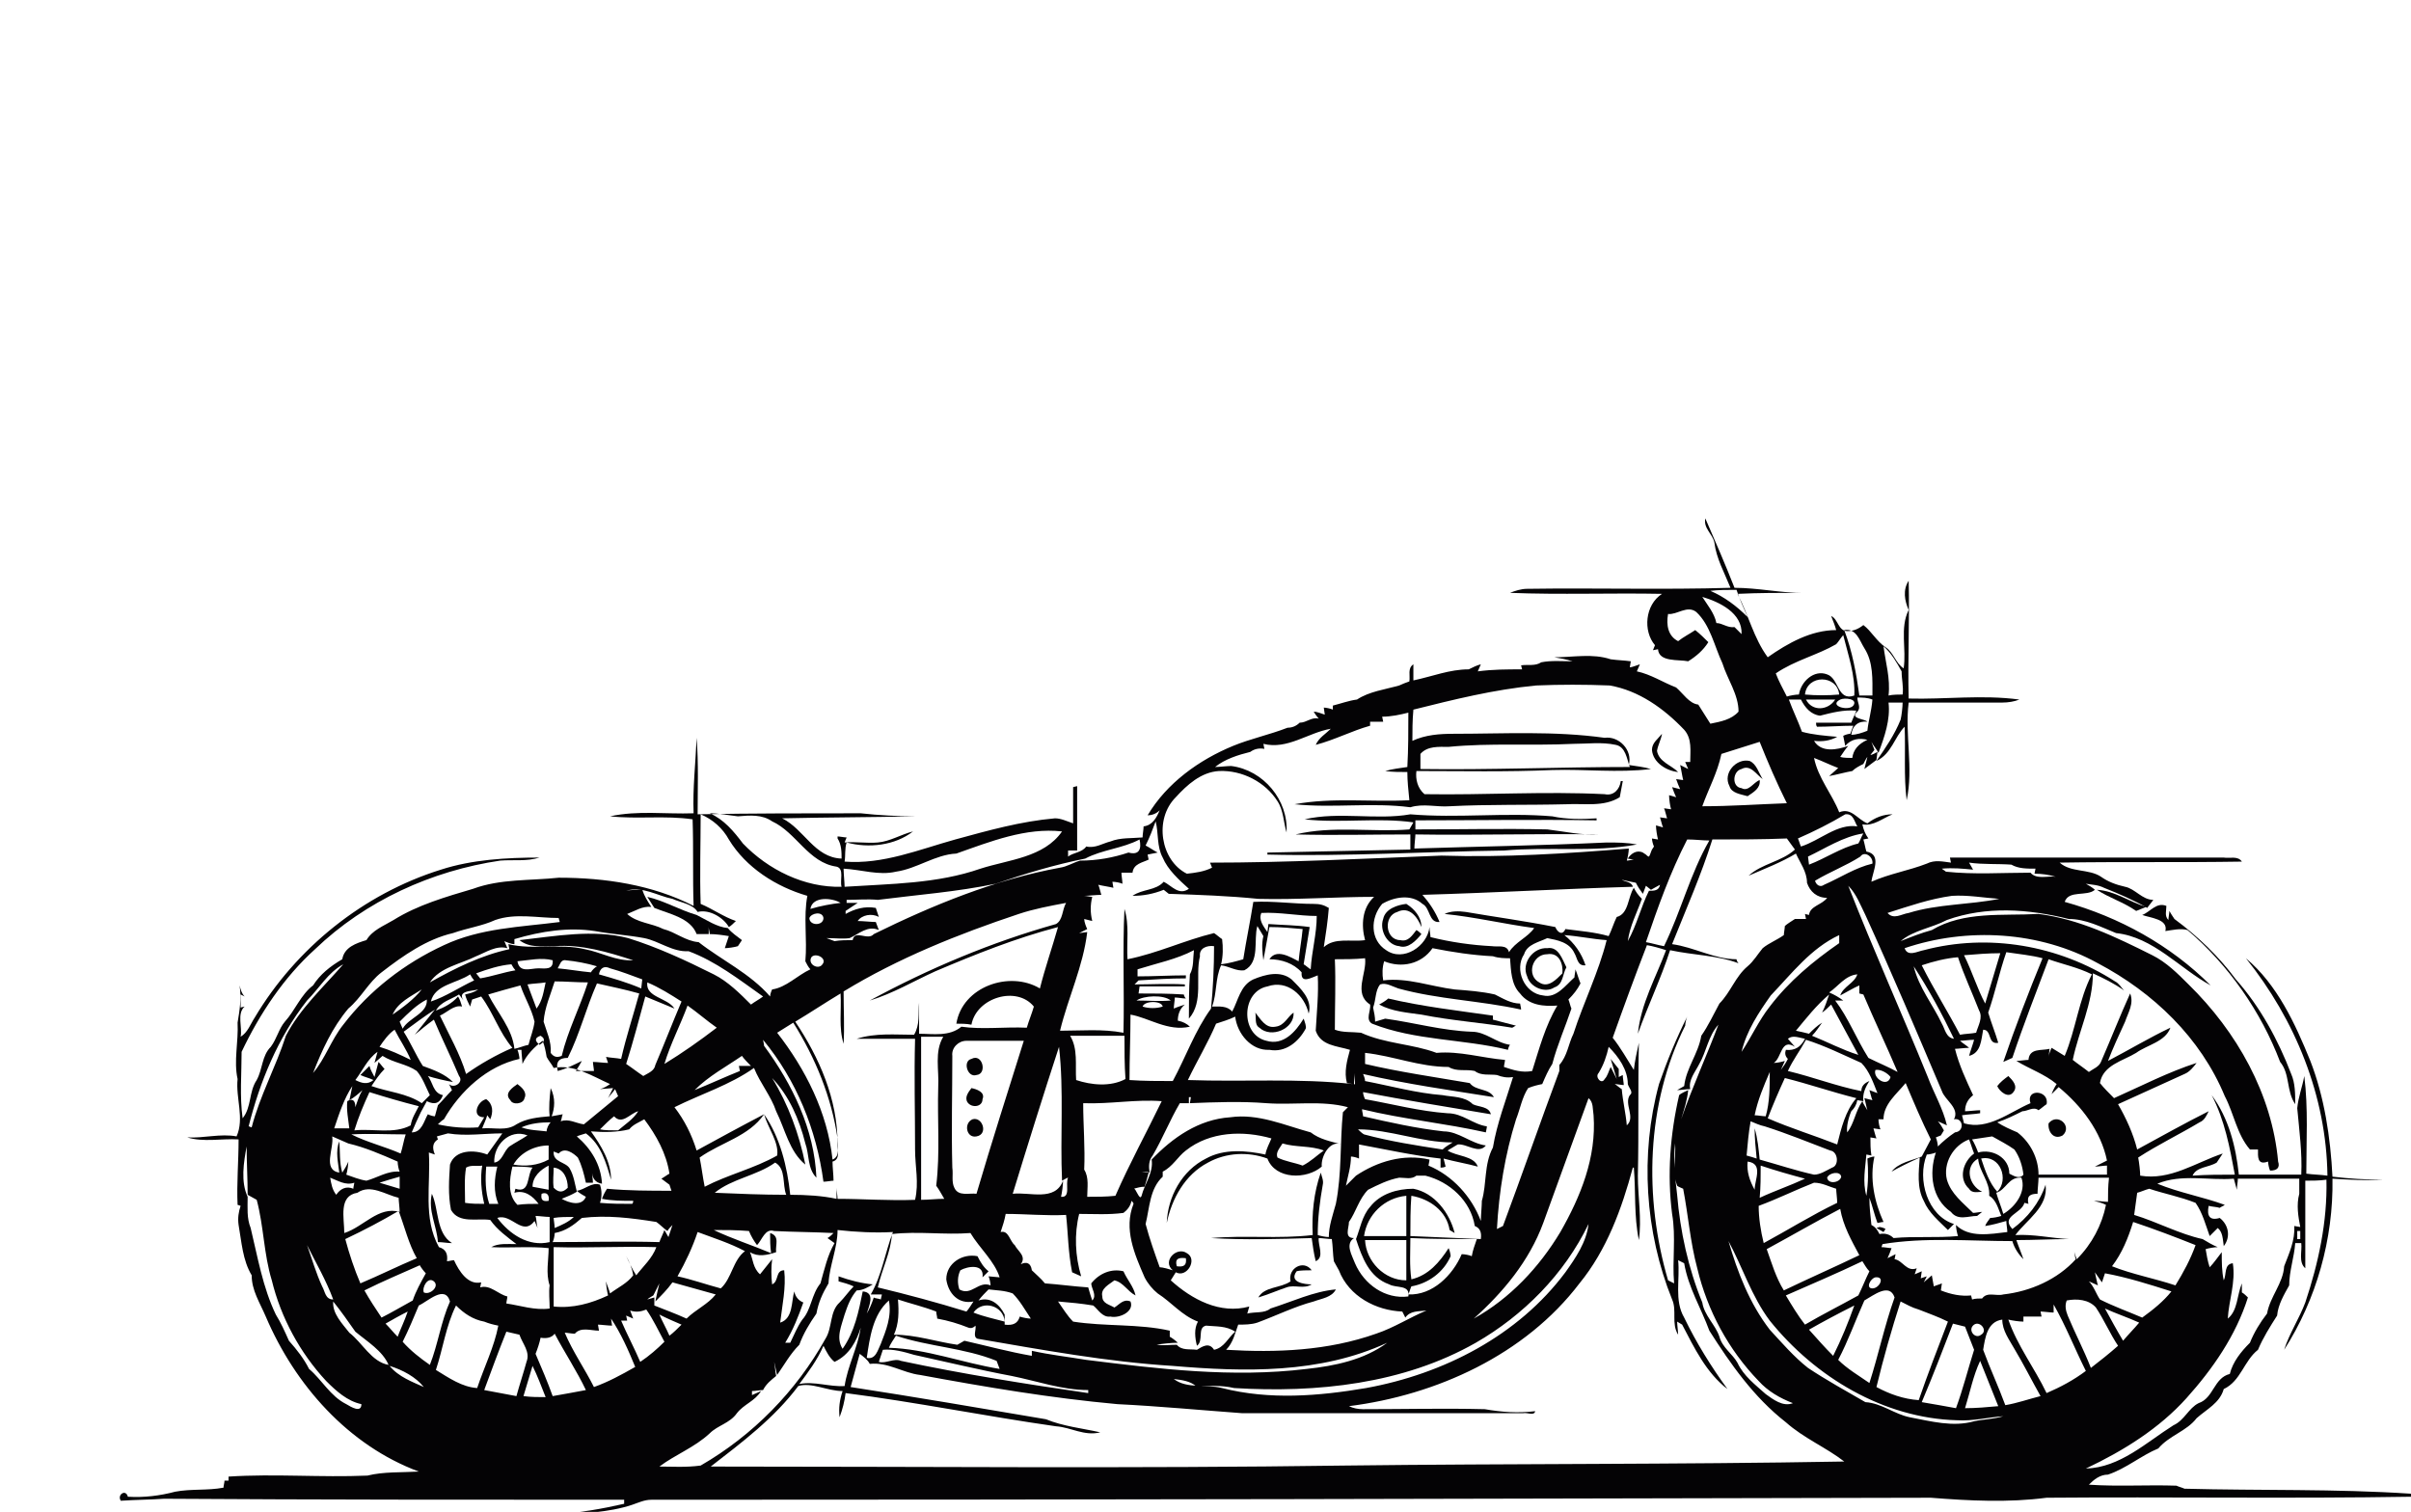 <?xml version="1.0" encoding="utf-8"?>
<!-- Generator: Adobe Illustrator 26.0.3, SVG Export Plug-In . SVG Version: 6.00 Build 0)  -->
<svg version="1.1" id="Слой_25" xmlns="http://www.w3.org/2000/svg" xmlns:xlink="http://www.w3.org/1999/xlink" x="0px"
	 y="0px" viewBox="0 0 239.5 150.2" style="enable-background:new 0 0 239.5 150.2;" xml:space="preserve">
<style type="text/css">
	.st0{fill:#040305;}
</style>
<g>
	<path class="st0" d="M180.2,58.5c-0.3,0-0.7,0-1,0C179.5,58.5,179.9,58.5,180.2,58.5z"/>
	<path class="st0" d="M46.1,99.7c0.1,0.1,0.1,0.2,0.2,0.3L46.1,99.7z"/>
	<path class="st0" d="M217,147.9c-0.2-0.1-0.6-0.2-0.8-0.3c-2.9-0.1-5.8,0.1-8.7-0.1c0.5-0.5,1.1-1,1.9-1c1.8-0.6,3.3-1.9,5-2.6
		c1.1-1.3,2.8-1.7,3.8-3c1-0.9,2.3-1.5,2.7-2.9c1.7-0.8,2-2.8,3.4-3.9c0.5-1.2,1.2-2.3,1.9-3.4c0.1-1.1,0.7-2.1,1.2-3
		c0-1.4,0.5-2.8,0.6-4.2l0.6,0c0.1,0.8-0.3,1.9,0.4,2.5c0-2.9,0-5.8,0-8.7c0.7,0,1.4,0,2.1-0.1c0.1,4.2-0.8,8.3-2.1,12.2
		c-0.6,1.6-1.6,3.1-2.1,4.7c3.2-5,4.9-11,4.8-17c1.6,0.1,3.3,0.2,5,0.1c-1.7,0-3.3-0.1-5-0.3c-0.2-3.9-0.8-7.9-2.2-11.5
		c-1.5-3.7-3.3-7.6-6.4-10.2c4.9,6.1,8,13.7,8.1,21.6c-0.7-0.1-1.4-0.1-2.1-0.2c0-3.2,0.2-6.5-0.2-9.7c-0.2,1.1-0.6,2.1-0.7,3.2
		c0.2,2.2,0.5,4.4,0.4,6.6c-2.1,0-4.2,0-6.2,0c-0.3-2.8-1-5.6-2.7-7.9c1.3,2.5,1.8,5.2,2.3,7.9c-1.4,0-2.8,0-4.2,0.1
		c0.4-0.9,1.6-0.8,2.4-1.3c0.2-0.3,0.4-0.6,0.6-0.9c-2.7,0.9-5.2,2.7-8.2,2.2c0-0.4-0.1-1.3-0.2-1.8c2-1.3,4.1-2.3,6.1-3.5
		c0.5-0.2,0.7-0.7,0.9-1.1c-2.4,1.2-4.7,2.5-7.1,3.8c-0.4-1.6-1.1-3.1-1.9-4.5c2.2-1,4.4-2,6.6-3c0.5-0.2,0.9-0.7,1.2-1.1
		c-2.8,0.9-5.5,2.3-8.2,3.5c-0.5-0.5-1-1-1.4-1.5c0.3-1.8,2.3-2.2,3.6-3c1.1-0.8,2.9-1.1,3.4-2.5c-2.1,1-4.1,2.2-6.2,3.3
		c0.5-1.3,1.1-2.6,1.7-3.9c0.3-0.9,0.9-1.8,0.5-2.8c-1,2.2-1.9,4.5-2.9,6.8c-0.2,0.5-0.8,0.7-1.2,1c-0.5-0.4-1.1-0.8-1.6-1.2
		c0.6-2.9,2-5.6,2-8.6c1.1,0.5,2.1,1,3.1,1.7c-0.3-0.3-0.5-0.7-0.9-0.9c-5.6-3.6-12.6-4.8-19-3.1c-0.6,0.1-1.6,0.7-1.9-0.2
		c6.2-2.1,13.4-1.7,19.2,1.5c5.5,2.9,10.2,7.4,12.6,13.2c0.9,1.7,1.2,3.8,2.5,5.3c0.2,0,0.6,0,0.8,0c0,0.7-0.1,1.6,1,1.2
		c0,0.2,0.1,0.7,0.2,0.9c0.7,0,1-0.3,0.8-0.9c-0.6-6.7-4.1-12.9-8.9-17.6c-1.1-1.1-2.2-2.2-3.6-2.9c-3.6-1.8-7.3-3.6-11.3-4.1
		c-3.6,0.2-7.4-0.3-10.6,1.6c-1.1,0.3-2.1,0.7-3.1,1.1c1.3-1.1,3.1-1.3,4.6-2.1c3.9-1.4,8.1-1.1,12.1-0.1c1.7,0,3.2,0.8,4.7,1.4
		c3.7,0.4,6.3,3.5,9.4,5.2c-4-4-9.1-6.8-14.5-8.3c0.4-1.2,2.2-0.5,3-1.2c-0.2-0.2-0.7-0.5-0.9-0.6c0.6,0.1,1.2,0.1,1.8,0.4
		c1.5,0.6,2.9,1.2,4.3,2c0.2-0.3,0.4-0.5,0.6-0.8c-1.1,0-1.8-1.1-2.8-1.3c-0.9-0.2-1.7-0.5-2.4-1c-1.2-0.8-3-0.4-4.1-1.4
		c6-0.1,12.1,0,18.1-0.1c-0.4-0.6-1.2-0.3-1.8-0.4c-9.1,0-18.2,0-27.2,0l0.1,0.5c-0.8-0.1-1.6-0.3-2.4,0.1c-1.8,0.7-3.7,1-5.5,1.8
		c0.1-1,1.1-2.7-0.5-3c-0.1-0.3-0.2-0.9-0.3-1.2l0.5-0.1c-0.3-0.4-0.5-0.9-0.6-1.4c1.1,0.2,2-0.6,3-1c-0.9,0-1.7,0.3-2.5,0.9
		c-1-0.4-1.6-1.6-2.8-1.1c-0.7-1.8-2.1-3.4-2.5-5.4c0.8,0.3,1.6,0.7,2.4,1l-0.9,0.8c0.6-0.1,1.7-0.4,2.3-0.5
		c0.3-0.3,0.7-0.5,1.1-0.7c0.1-0.2,0.3-0.6,0.4-0.7l-0.3,1.2l1.2-0.9l0.1-0.8c-0.2,0.1-0.5,0.3-0.7,0.3l0.4-0.5l-0.3-0.8
		c0.2,0.4,0.5,0.7,0.7,1.1c0.6-1.6,1.2-3.3,1-5c0.4,0,1.1,0,1.4,0c0,0.4-0.1,1.3-0.2,1.7c-0.6,1.5-1.5,2.8-2.4,4.1
		c1.5-0.7,1.8-2.4,2.8-3.4c0.1,2.4-0.1,4.9,0.2,7.3c0.7-3.2-0.2-6.5,0.2-9.7c3.1,0,6.2,0,9.3,0c0.6,0,1.2-0.1,1.7-0.3
		c-3.7-0.5-7.4,0-11-0.1c-0.1-3.9,0.1-7.8,0-11.7c-0.6,0.9-0.4,2,0,2.9c-0.9,1.8-0.2,3.9-0.5,5.8c-0.8-0.5-1-1.6-1.8-2.1
		c-0.9-0.6-1.4-1.6-2.2-2.2c-0.5,0.4-1,0.6-1.6,0.6c-0.9,0-0.9-1.2-1.6-1.5c0.2,0.5,0.4,1,0.5,1.4c-2.5,0-4.8,1.3-6.8,2.7
		c-1.4-1.9-1.9-4.2-3-6.3c2.1-0.1,4.2-0.1,6.4-0.1c-2.2,0-4.4-0.5-6.7-0.5c-0.9-2.3-1.9-4.6-2.9-6.9c-0.2,1,0.7,1.5,0.9,2.4
		c0.2,1.6,1,3,1.6,4.5c-6.7,0.2-13.5,0-20.2,0.1c-0.6,0-1.2,0.2-1.7,0.4c5,0.2,10.1,0,15.1,0.1c-1.7,1.1-1.9,3.7-0.7,5.1l-0.2,0.5
		l0.5-0.1c0.1,1.3,2,1,3,1.2c0.8-0.5,1.5-1.1,2-1.9c-0.4-0.4-0.8-0.8-1.3-1.2c-0.6,0.4-1.2,0.7-1.7,1.1c-1-0.5-1.2-1.6-1-2.7
		c0.9,0.1,1.9-0.9,2.8-0.2c1.4,1.3,1.8,3.4,2.6,5.1c0.5,1.6,1.6,3.1,1.6,4.8c-0.7,0.8-1.8,1-2.8,1.2c-0.4-0.6-0.8-1.3-1.2-1.9
		c-0.9-0.1-1.5-1.1-2.2-1.7c-1.3-0.5-2.5-1.3-3.9-1.6c0.1-0.2,0.2-0.5,0.3-0.7c-0.3,0.1-0.8,0.3-1,0.3l0.1-0.6
		c-0.7-0.1-1.3-0.1-2-0.2c-1.8-0.6-3.7-0.2-5.6-0.2c0.6,0.1,1.2,0.2,1.8,0.4c-1,0-2.1-0.1-3.1,0.1c-0.6,0.4-1.3,0.2-2,0.3l0.1,0.4
		c-1.5,0-2.9,0-4.4,0.2l0.3-0.7c-0.4,0.1-0.8,0.3-1.2,0.5c-1.9,0-3.6,0.7-5.5,1.1c0-0.4,0-1.2,0-1.6c-0.6,0.4-0.3,1.1-0.4,1.7
		c-0.3,0.1-0.8,0.3-1,0.4c-1.4,0.4-3,0.6-4.2,1.4c-0.8,0.1-1.6,0.4-2.4,0.6l0,0.4c-0.2-0.1-0.7-0.2-0.9-0.2l0.1,0.7
		c-0.3-0.1-0.8-0.3-1.1-0.3c0.1,0.2,0.4,0.6,0.5,0.7c-0.7-0.2-1.2,0.4-1.9,0.4c-0.3,0.3-0.7,0.5-1.2,0.5c-1.8,0.7-3.7,1.1-5.4,1.8
		c-3.4,1.4-6.6,3.7-8.5,6.9c0.5,0,0.9-0.2,1.2-0.5c-0.3,0.7-0.7,1.5-1.6,1.6c0,0.3-0.1,0.8-0.1,1.1c-1.1,0.1-2.2,0-3.2,0.4
		c-0.8,0.2-1.5,0.7-2.4,0.5c-0.4,0.6-1.3,0.6-1.8,1c0-0.1,0-0.4,0-0.6c0.2,0,0.7,0,0.9,0c0-2.1,0-4.3,0-6.4l-0.4,0.1
		c0,1.2,0,2.4,0,3.6c-0.6-0.2-1.2-0.5-1.8-0.5c-3.4,0.3-6.6,1.2-9.9,2.1c-3.6,1-7.2,2.5-11,2.2c0.1-0.6,0-1.3,0.2-1.9
		c2.2,0.6,4.8,0.3,6.6-1.1c-1.2,0.3-2.3,1-3.5,1.1c-1.1,0.1-2.2-0.1-3.3,0l0.2-0.5c-0.2,0-0.7-0.1-0.9-0.1l0,0.2
		c0.4,0.6,0.4,1.4,0.4,2c-2.7-0.1-3.7-2.9-5.9-4c4.4-0.1,8.9-0.1,13.3-0.2c-1.8,0-3.7-0.1-5.5-0.3c-5.4,0-10.8,0-16.2,0.1
		c0-2.5,0.1-5-0.1-7.6c-0.1,2.5-0.4,5-0.3,7.5c-2.8,0.1-5.5-0.3-8.3,0.3c2.7,0.3,5.5-0.1,8.2,0.3c0.1,2.9,0,5.8,0.1,8.6
		c-4.1-2.1-8.8-2.8-13.4-2.8c-2.8,0.3-5.8,0.1-8.5,1.1c-2.7,0.8-5.5,1.6-7.9,3.1c-1,0.6-2.1,1-2.7,2c-1,0.3-2.2,0.7-2.4,1.9
		c-1.2,0.7-2.2,1.5-2.9,2.6c-1.2,0.9-1.8,2.5-2.8,3.6c-0.6,0.7-0.8,1.7-1.4,2.5c-0.9,0.9-0.8,2.2-1.4,3.3c-0.8,1.2-0.5,2.7-1.4,3.8
		c-0.3-2.2-0.1-4.4-0.1-6.6c1.8-3.8,4.2-7.4,7.3-10.2c5-4.8,11.6-7.8,18.4-8.8c1.3-0.1,2.6,0.1,3.9-0.3c-3.3,0-6.7,0.2-9.8,1.2
		c-7.7,2.4-14.4,7.8-18.5,14.7c-0.4,0.6-0.7,1.5-1.4,1.9c0.2-0.9-0.4-2.3,0.4-3l-0.4,0.1c0-0.3,0-1,0-1.3l0.4,0.2
		c-0.3-0.3-0.4-0.7-0.5-1.1c0.2,1.3,0,2.5-0.2,3.7c0.1,1.9-0.4,3.8,0,5.6c-0.2,1.9,0.7,3.9-0.1,5.7c-1.6-0.3-3.3,0.2-4.9,0.1
		c1.6,0.5,3.4,0.1,5.1,0.2c0,2.2-0.2,4.4-0.1,6.5l0.3,0.1c-0.2,0.6-0.3,1.2-0.2,1.9c0.3,1.7,0.4,3.5,1.3,5c0,1.5,0.8,2.7,1.4,4.1
		c2.9,6.8,8.2,12.8,15.2,15.4c-1.7,0.1-3.5,0-5.1,0.4c-4.6,0.2-9.2-0.2-13.8,0.1l0,0.4l-0.4,0c0,0.2-0.1,0.5-0.1,0.7
		c-1.6,0.3-3.2,0.1-4.8,0.4c-1.5,0.4-3.1,0.6-4.7,0.5c-0.2-0.8-1.1-0.2-0.7,0.4c1.4-0.1,2.9-0.1,4.3-0.2c15.2,0.1,30.4,0.1,45.7,0.1
		l0,0.4c-2.2,0.5-4.4,0.9-6.6,1l0,0.2c2.5-0.3,5-0.3,7.4-1.1c0.6-0.2,1.2-0.5,1.9-0.5c42.4,0,84.7-0.1,127.1-0.2
		c3.8,0.3,7.7,0.5,11.5,0c12.1-0.1,24.1,0.1,36.2-0.1c0-0.1,0-0.2,0-0.3C232,147.9,224.5,148.1,217,147.9z M188.9,66.7
		c0,0.8,0.2,1.5,0.1,2.3c-0.3,0-1,0-1.4,0.1c0.2-1.7-0.3-3.3-0.5-4.9C187.9,64.9,188.4,65.8,188.9,66.7z M228.5,123.1l-0.3,0
		c0-0.2,0-0.6,0-0.8l0.3,0C228.5,122.5,228.5,122.9,228.5,123.1z M211.9,121.4c2.1,0.7,4.2,1.5,6.2,2.3c-0.5,1.4-1.2,2.7-2,4
		c-2.1-0.7-4.3-1.1-6.3-1.9C210.8,124.5,211.4,123,211.9,121.4z M209.1,130c1.1,0.5,2.3,0.9,3.4,1.4c-0.5,0.6-1.1,1.2-1.6,1.8
		C210.3,132.2,209.7,131.1,209.1,130z M210.4,133.7c-0.9,0.8-1.8,1.5-2.7,2.2c-0.7-1.8-1.6-3.5-2.3-5.2c-0.2-0.5-0.3-1-0.1-1.5
		c1-0.2,2.2-0.1,2.9,0.7C209,131.1,209.6,132.5,210.4,133.7z M208.6,129.1c-0.4-0.6-0.6-1.3-1.1-1.8l0.9,0.4
		c-0.1-0.3-0.2-0.9-0.3-1.3c0.2,0.3,0.5,0.7,0.7,1l0.3-0.9c2.2,0.4,4.4,1.1,6.6,1.8c-0.8,1-1.8,1.8-2.9,2.6
		C211.4,130.3,210,129.8,208.6,129.1z M209.4,119.4c-0.3,0-1-0.1-1.4-0.1c0.4,0.1,0.8,0.2,1.2,0.4c-0.4,2-1.4,3.9-2.9,5.4
		c-0.1-0.2-0.2-0.6-0.3-0.9c0.1,0.2,0.1,0.7,0.2,0.9c-1.8,2-4.5,3.2-7.2,3.5c-0.7,0.2-1.6-0.3-2.1,0.4c-0.3,0-0.7,0-1,0.1l-0.1-0.4
		c-1,0.1-2-0.1-3-0.5l0.1-0.7c-0.2,0.1-0.6,0.2-0.8,0.3l-0.2-1.1c-0.2,0.2-0.6,0.5-0.8,0.7l0.3-0.6l-0.6,0.2l0.1-0.7l-0.7,0.3
		l0.2-0.6c-1,0.4-1.4-0.8-2.2-0.9l0.1-0.5l-0.8,0.4c0.1-0.2,0.3-0.7,0.4-1c-0.2,0-0.7-0.1-1-0.1l0.1-0.3c4.2-0.7,8.6-0.3,12.9-0.3
		c0.2,0.7,0.6,1.3,1.1,1.8c-0.2-0.6-0.5-1.3-0.7-1.9c1.7,0,3.5-0.1,5.2-0.1c-1.8-0.1-3.5-0.5-5.3-0.4c1.1-1.5,3.3-2.8,3-5
		c-0.6,1.8-1.8,3.3-3.3,4.4c-1.2-1.3,0.9-1.5,1.2-2.6l0.4,0.1c-0.2-0.8,0.2-1,0.9-1c0-0.4,0.1-1.2,0.1-1.6c2.3,0,4.7,0,7,0
		C209.4,117.9,209.4,118.6,209.4,119.4z M174.5,115.1c-0.3-0.1-0.6-0.2-1-0.3c0.1-1.1,0.2-2.3,0.4-3.4c0.5,0.2,0.9,0.4,1.4,0.5
		c2.2,0.7,4.4,1.6,6.5,2.4c0.8,0.1,0.9,1.5,0.2,1.7c-0.6,0.3-1.2,0.7-1.8,0.7c-1.8-0.4-3.6-1-5.4-1.5c-0.1-1-0.2-2.1-0.5-3.1
		C174.3,113.1,174.4,114.1,174.5,115.1z M174.3,118.2c-0.5-0.9-0.8-1.8-0.7-2.8C175.2,115.6,174.3,117.2,174.3,118.2z M184.7,97.9
		c0,0.2,0,0.6,0,0.8l0.4,0.1c1.1,2.6,2.3,5.1,3.4,7.7c-0.9-0.5-1.9-0.9-2.9-1.4c-1.2-1.9-2-4-3.3-5.7l0.8,0
		c-0.4-0.3-0.9-0.6-1.4-0.8c0.9-0.6,1.6-1.7,2.8-1.8c-0.3,0.9-1.4,1.2-1.7,2.1C183.2,98.7,184.2,98.1,184.7,97.9z M190.7,115
		c-0.1,1.4-0.3,3,0.4,4.3c0.5,1.2,1.5,2,2.4,2.9c0.2-0.2,0.4-0.4,0.6-0.6c-2.6-0.8-3.7-4.4-2.7-6.9c0.2,0,0.7-0.1,0.9-0.2
		c-0.7,2.1-0.4,4.6,1.5,5.9c0.7,0.9,1.7,0.4,2.6,0.4c0.1-0.1,0.4-0.3,0.5-0.4c-0.2,0-0.7,0.1-0.9,0.1c-1-1-2.2-1.9-2.6-3.3
		c-0.4-1.6,0.6-3.4,2.2-4c0.2,0.5,0.3,0.9,0.5,1.4c-1.1,0.8-1.6,2.5-0.5,3.5c0.3,0.5,0.9,0.3,1.3,0.3c-1.3-0.6-1.8-2.5-0.4-3.3
		c0.1,1.3,1.2,2.3,1.1,3.7c0.7,0.4,0.9,1.3,1.2,2c-0.3,0.1-0.8,0.2-1.1,0.2c-0.2,0.3-0.4,0.5-0.5,0.8c0.7-0.1,1.4-0.3,2.1-0.5
		c0,0.3,0.1,0.8,0.1,1.1c-1.7,0.2-3.8,0.6-5.1-0.7c0,0.3,0.1,0.8,0.2,1.1c-2.1,0.2-4.3,0-6.4,0.2c-0.4-0.4-0.9-0.5-1.4-0.4
		c-0.2-0.4-0.4-0.7-0.8-0.9c-0.1-0.9-0.2-1.8-0.2-2.7c0.3,0.8,0.5,1.7,0.8,2.5c0.1,0,0.4-0.1,0.6-0.1c-0.9-2-1.4-4.3-0.9-6.5
		c-0.2,0-0.5,0.1-0.7,0.2c0.1,1.2,0.1,2.4-0.1,3.7c-0.4-1.4-0.1-2.8,0-4.1l0.5,0.1c-0.1-0.6-0.1-1.2-0.1-1.8l0.6,0.1
		c-0.1-0.2-0.2-0.7-0.3-1l0.7,0.1c-0.1-0.2-0.2-0.7-0.2-1l0.5,0c0-1.5,1.3-2.5,2.2-3.6c0.8,1.9,1.6,3.8,2.5,5.6
		c-0.3,0.6-0.6,1.1-0.9,1.7c-1,0.4-2.3,0.6-3,1.5C188.6,116,189.6,115.5,190.7,115z M200.8,117c0.5,1.4-0.6,2.9-1.8,3.6
		c-0.2-0.7-0.5-1.4-0.7-2.1C199.3,118.2,199.5,116.9,200.8,117z M196.8,115.1c1.9-0.4,2.8,2.1,1.6,3.3
		C197.6,117.5,197.2,116.3,196.8,115.1z M199.6,116.6c0-1.6-1.7-2.5-3.1-2.1c-0.1-0.3-0.4-1-0.6-1.3c0.7-0.1,1.3-0.2,2-0.3
		c0.7,0.4,1.5,0.8,2.2,1.3c0.5,0.7,0.8,1.6,0.9,2.5C200.6,117.2,200,116.8,199.6,116.6z M186,128c-0.7,0-0.2-1,0.3-1.1
		C187.3,126.8,186.7,128,186,128z M182.5,113.7c-2.3-0.9-4.6-1.6-6.9-2.6c0.5-1.3,1.1-2.7,1.7-4c2.4,0.6,4.7,1.4,7.1,2
		C183.3,110.4,182.9,112.1,182.5,113.7z M182.9,116.9c-0.1,0.6-1.3,0.8-1.4,0.1C181.7,116.5,182.8,116.3,182.9,116.9z M175.4,110.9
		c-0.3,0-0.8-0.1-1.1-0.1c0.3-1.5,0.9-2.9,1.5-4.3C175.8,108,175.8,109.5,175.4,110.9z M177.6,103.2c0.5-0.4,1.1-0.1,1.7,0
		c-0.4,0.8-1,1.2-1.9,1.1c-0.1,0.3-0.1,0.6,0.2,0.9c-0.2,0.4-0.4,0.7-0.7,1.1l0.4-0.9c-0.3,0.1-0.8,0.2-1.1,0.2
		c0.8-0.5,0.7-2.5,2.1-1.6L177.6,103.2z M181.9,99.8c0.9,1.7,1.8,3.3,2.7,5c-1.6-0.5-3.1-1.3-4.6-1.9c0.4-0.4,0.7-0.9,1-1.3
		c-0.5,0.3-0.9,0.7-1.3,1.1c-0.4-0.1-0.8-0.2-1.3-0.3c1-1.2,2-2.5,3.3-3.6c-0.2,0.6-0.4,1.2-0.7,1.8
		C181.3,100.4,181.7,100,181.9,99.8z M183.9,110.4c0.3-0.3,0.5-0.6,0.6-1.1l0.6,0.1c-0.1-0.7,0.2-1.4,0.6-2c-0.5,0.2-0.8,0.5-0.8,1
		c-2.5-0.5-4.8-1.4-7.3-2c0.5-1.1,1.2-2,1.8-3.1c1.9,0.6,3.7,1.5,5.5,2.3c0.8,0.8,1.2,2,1.6,3l-0.8-0.3c0.1,0.3,0.2,0.8,0.3,1
		l-0.8-0.2c0.1,0.3,0.2,0.9,0.3,1.2c-0.1-0.2-0.4-0.6-0.5-0.9c-0.7,1-0.8,2.2-1.5,3.1C183.4,112,183.6,111.1,183.9,110.4z
		 M186.3,106.3c0.5-0.1,1.2,0.3,1.5,0.7C187.5,108.1,186,107.1,186.3,106.3z M175.8,100c-1.1,1.4-1.8,3-2.8,4.5
		c0.5-2.1,1.7-3.9,2.9-5.6c2.1-2.2,4-4.7,6.8-6c0,0.2,0,0.6,0,0.8C180.1,95.5,177.7,97.5,175.8,100z M179.3,117.1
		c-1.5,0.7-3,1.2-4.5,1.9c0.1-1.1,0.1-2.1,0.1-3.2C176.4,116.3,177.8,116.7,179.3,117.1z M180.2,117.5c0.8,0,1.5,0.4,2.2,0.6
		c0,0.3,0.1,1,0.1,1.4c-2.5,1.2-4.9,2.7-7.3,4c-0.3-1.2-0.5-2.5-0.5-3.7C176.6,119.1,178.4,118.2,180.2,117.5z M182.8,120.1
		c0.3,1.7,1.1,3.1,1.9,4.6c-2.5,1.2-5,2.3-7.5,3.5c-0.8-1.3-1.2-2.7-1.7-4.1C177.9,122.8,180.3,121.4,182.8,120.1z M185,125.3
		c0.2,0.3,0.4,0.7,0.7,1c-0.4,0.8-0.7,1.6-1.1,2.4c-1.8,1-3.6,1.9-5.3,2.9c-0.7-0.9-1.3-1.9-1.9-2.9
		C179.9,127.6,182.5,126.5,185,125.3z M184.2,129.7c-0.6,1.7-1.3,3.4-2.1,5c-0.8-0.8-1.6-1.7-2.4-2.6
		C181.1,131.3,182.6,130.5,184.2,129.7z M185.2,129.2c0.9-0.5,2.5-1.8,3-0.3c-1,2.8-1.6,5.7-2.5,8.5c-1-0.7-2.2-1.4-3.1-2.3
		C183.6,133.2,184.3,131.2,185.2,129.2z M188.8,129.3c0.6,0.3,1.1,0.6,1.8,0.8c1,0.4,1.9,0.7,2.9,1.2c-1,2.6-2,5.2-2.9,7.8
		c-1.5-0.1-2.9-0.6-4.2-1.3C187.1,134.9,187.9,132.1,188.8,129.3z M194,131.5c0.4,0.1,0.8,0.2,1.2,0.3c0.3,0.8,0.6,1.5,0.9,2.3
		c-0.6,1.9-1.1,3.9-1.8,5.8c-1.1-0.2-2.2-0.4-3.4-0.6C192,136.7,193,134.1,194,131.5z M196.7,135.2c0.6,1.5,1.2,3,1.8,4.5
		c-1.1,0.1-2.2,0.2-3.3,0.2C195.7,138.3,196,136.7,196.7,135.2z M196.1,131.6c0.6-0.4,1.4,0.6,0.7,1
		C196.2,133.1,195.4,132.1,196.1,131.6z M202.9,95.2c-1.4,3.4-2.7,6.8-3.9,10.3l0.9-0.4c1.1-3.3,2.4-6.6,3.6-9.8
		c1.4,0.5,2.9,0.8,4.3,1.5c-1.3,2.5-1.6,5.5-2.7,8.1c-0.3-0.2-1-0.6-1.3-0.8c-0.1,0.2-0.3,0.7-0.3,0.9l0.1-0.8
		c-0.8,0.2-2-0.1-2.1,1.1c-0.3,0-0.9,0.1-1.2,0.1c1.3,0.8,2.8,1.3,4,2.3c-0.2,0.3-0.4,0.7-0.5,1c0.2-0.2,0.5-0.5,0.7-0.7
		c2.3,1.9,4.2,4.4,4.8,7.3c-0.4,0.2-0.8,0.4-1.2,0.6c0.3,0,0.9-0.1,1.2-0.1l0,0.9c-2.3,0-4.5,0-6.8,0c0-1.6-0.8-3.2-2.1-4.2
		c-0.7-0.3-1.4-0.6-2-1c0.9-0.3,1.7-0.7,2.5-1.1c0.5,0,1.1-0.5,1.6-0.1c0.3-0.2,0.5-0.4,0.8-0.6c0.3-1.4-2.1-1.6-1.6-0.1
		c-2.1,0.9-4.2,2.7-6.6,2l-0.2-0.8c0.6-0.1,1.2-0.1,1.8-0.2c0-0.1,0-0.2,0-0.3c-0.4,0-1.1,0.1-1.5,0.1c0-0.7,0.3-1.2,0.8-1.6
		c-0.7-1.5-1.4-3-1.8-4.6c0.3,0,1-0.1,1.4-0.1c-0.2-0.2-0.7-0.5-0.9-0.7c0.3,0,1-0.1,1.4-0.1c-0.1,0.4-0.4,1.2-0.5,1.6
		c1.2-0.3,1.2-1.6,1.4-2.6c0.9,0,0.4,1.5,1.5,1.3c-0.3-1-0.7-2-1-3c0.7-2,1.1-4,1.8-6C200.6,94.8,201.8,94.9,202.9,95.2z
		 M198.7,94.7c-0.5,1.7-1,3.3-1.5,5c-0.8-1.5-1.3-3.2-2.1-4.8C196.3,94.8,197.5,94.7,198.7,94.7z M194.5,95.1
		c0.6,1.8,1.4,3.5,2.1,5.3c0.4,0.7-0.1,1.5-0.3,2.2c-0.5,0.1-1.1,0.1-1.6,0.2c-1.2-2.3-2.6-4.5-3.8-6.9
		C192.1,95.5,193.3,95.2,194.5,95.1z M194.1,103.2c-0.8-0.1-0.9-1-1.2-1.5c-0.9-1.9-2.3-3.6-2.8-5.7
		C191.6,98.3,192.9,100.7,194.1,103.2z M196,86.4c-0.1-0.2-0.3-0.5-0.4-0.7c1.4,0.2,2.8,0.1,4.2,0.2c0.7,0.4,1.5,0.4,2.4,0.4
		l-0.1,0.5c0.7,0,1.4,0.1,2.1,0.3c-0.8-0.1-1.9,0.3-2.5-0.4c-2.8,0-5.6,0.2-8.4-0.1c-0.1-0.1-0.3-0.2-0.4-0.3
		C194,86.2,195,86.3,196,86.4z M193.9,89c1.6-0.1,3.2,0.2,4.7,0.3c-3,0.6-6.1,0.5-9,1.4c-0.7,0.1-1.5,0.7-2.1,0
		C189.7,90,191.7,89.3,193.9,89z M192.9,108.4c0.3,0.9,1.8,1.7,1.2,2.8c0.9-0.2,1.1,1.2,0.1,1.3c-0.6,0.4-1.2,0.9-1.7,1.4
		c0-0.2-0.1-0.7-0.2-0.9l0.5-0.2l0.3-0.5c-0.1-0.2-0.4-0.7-0.6-0.9l0.9,0.4c-0.4-1.7-1.3-3.2-1.9-4.8c-2.6-6.4-5.4-12.6-7.9-19
		c0.8,0.8,1.2,1.9,1.7,2.9C187.9,96.6,190.4,102.5,192.9,108.4z M186,85.8c-1.7,0.4-3.2,1.4-4.8,2.1c-0.4,0.3-0.8,0-0.9-0.4
		c1.5-0.9,3.1-1.5,4.5-2.4C185.2,84.5,186.1,85.1,186,85.8z M185.1,82.8c-0.2,0.3-0.3,0.7-0.5,1c-1.7,0.4-3.3,1.5-4.9,2.1l-0.1-0.8
		C181.3,84.3,183.1,83.1,185.1,82.8z M183.3,80.9c0.8-0.1,0.9,0.7,1.2,1.2c-2-0.3-3.7,1.4-5.6,2c-0.1-0.2-0.2-0.6-0.3-0.8
		C180.2,82.6,181.8,81.8,183.3,80.9z M184,75.3c-0.3,0-0.9,0-1.2-0.1c0.2-0.3,0.6-0.9,0.8-1.1c-1.1,0.4-2.7,0.7-3.4-0.5
		c0.8,0.1,1.6,0,2.3-0.4c-1.2-0.1-2.4-0.2-3.5-0.5c-0.4-1.1-0.9-2.1-1.3-3.2c0.3,0,0.9,0,1.2,0c0.4,0.8,1,1.5,1.9,1.6
		c1.2-0.3,2.3-0.6,3.6-0.5c-0.1,0.3-0.4,0.9-0.5,1.2c-1.2,0-2.3,0-3.5,0c0,0.1,0,0.3,0.1,0.4c1.2,0,2.4-0.1,3.6-0.1l-0.3,0.8
		c-0.2,0-0.5,0.1-0.7,0.2l0.2,1c0.6-0.7,1.4-0.8,2.2-0.6C184.6,73.9,184.1,74.5,184,75.3z M179.3,69c0.2-2,3.2-2,3.4,0
		C181.6,69.1,180.4,69.1,179.3,69z M182.8,69.5c0.4-0.2,1.8-0.1,1.3,0.6C183.6,70.7,181.6,70.1,182.8,69.5z M182.3,69.5
		c-0.7,1.1-2.3,1.2-2.9,0C180.4,69.5,181.3,69.5,182.3,69.5z M185.5,72.6c-0.5,0.2-1.1,0.4-1.6,0.4c0.1-0.9,0.7-1.4,1.6-1.3
		c-0.3-0.3-1.8-0.3-1-1c0.4-0.4,0-0.9,0-1.4c0.5,0,1,0,1.5,0.2C185.9,70.7,185.6,71.6,185.5,72.6z M185.2,64.4
		c0.9,1.4,0.8,3.1,0.8,4.7c-0.3,0-0.9,0-1.3,0c-0.3-2.2-0.7-4.4-1.5-6.5C184.4,62.4,184.7,63.6,185.2,64.4z M182.4,64
		c0.2-0.2,0.5-0.7,0.7-0.9c0.5,2,1.2,4,1.1,6c-1.7,0.6-1.5-1.7-2.7-2.1c-1.3-0.5-2.6,0.7-2.8,2c-0.3,0-0.9,0.1-1.2,0.2
		c-0.4-0.8-0.8-1.5-1.1-2.3C178.3,65.6,180.5,65.1,182.4,64z M172.5,58.6c0.3,0.9,0.7,1.8,1.1,2.7c-1.1-1.1-2.3-2-3.7-2.6
		C170.7,58.6,171.6,58.6,172.5,58.6z M172.3,62.3c-0.7,0.1-1.2-0.4-1.8-0.4c-0.2-1-0.9-1.8-1.4-2.6c1.7,0.5,4,1.6,3.9,3.7
		C172.8,62.8,172.5,62.5,172.3,62.3z M171,74.9c1.3-0.4,2.5-0.8,3.8-1.2c0.8,2,1.7,4.1,2.7,6.1c-2.8,0.1-5.6,0.3-8.4,0.3
		C169.7,78.4,170.6,76.8,171,74.9z M169.8,83.5c-1.9,3.3-2.8,7-4.5,10.5c-0.6-0.1-1.2-0.3-1.8-0.4c1.2-3.5,2.4-6.9,4.1-10.2
		C168.4,83.4,169.1,83.5,169.8,83.5z M162.3,88.2c-0.6,0.9-0.5,2.6-1.7,2.9c-0.3,0.6-0.5,1.3-0.8,1.9c-1.4-0.4-2.8-0.5-4.3-0.7
		c-0.3,0.7-0.8,0.3-1-0.2c-3-0.6-6-1-8.9-1.5c-0.7-0.1-1.5-0.1-2.1,0.2c3,0.3,5.9,1,8.9,1.4c-0.6,0.9-1.9,1.4-2.5,2.4
		c-0.2-0.8-1.1-0.5-1.7-0.6c-2-0.1-4.1-0.4-6.1-0.9c0-0.2-0.1-0.7-0.1-1c-0.2,1.9-2.6,3.5-4.3,2.3c-1.6-1-1.6-3.2-0.4-4.6
		c1.2-0.7,2.9-1,4,0c0.8,0.4,0.6,1.9,1.7,1.8c-0.4-1-1-1.9-1.7-2.7c7-0.2,14-0.6,20.9-0.8c-0.1-0.5-0.8-0.5-1.1-0.7
		c0.4,0.1,0.9,0.2,1.4,0.3c0.2,0.4,0.4,0.7,0.7,1.1l0.3-0.8c0.1,0.1,0.4,0.3,0.5,0.4c0.2-0.1,0.7-0.4,0.9-0.5
		c-0.1,0.6-0.6,0.6-1.1,0.6c-0.8,1.6-1.2,3.4-2.1,5c0.2-1.5,0.9-2.8,1.4-4.2C162.7,88.9,162.5,88.6,162.3,88.2z M161.6,111.8
		c-0.1-1.2-0.4-2.4-0.5-3.6c-0.2-0.1-0.5-0.4-0.7-0.5c0.2,0,0.7,0.1,0.9,0.1c0-0.2-0.1-0.7-0.1-1l-0.4,0.2l0-0.8l-0.8-1l0.6,2
		l-0.6-1.2c-0.2,0.4-0.3,0.9-0.6,1.2c-0.3,0.6-1-0.2-0.6-0.6c0.5-0.8,0.8-1.7,1-2.6c1,1,1.9,2.3,1.9,3.7c0.1,0.4,0.6,0.8,0.2,1.1
		C161.3,109.7,162.5,111,161.6,111.8z M82.9,123.5c-0.7,1.2-1,2.6-1.4,4c-0.9,1.1-0.9,2.6-1.8,3.6c-0.5,0.7-0.8,1.5-1.2,2.3
		c-0.1,0-0.4,0-0.5,0c0.8-1.3,1.3-2.6,1.8-4c-0.5-0.2-0.8-0.6-0.9-1.1c-0.3,1-0.1,2.7-1.4,3.1c0.2-1.7,0.6-3.5,0.4-5.2
		c-0.9,0-0.5,1.1-1.2,1.4c-0.1-0.8-0.1-1.7,0-2.5c-0.4,0.5-0.8,1-1.2,1.5c-0.7-0.6-0.7-1.5-1-2.2c0.8,0.5,1.7,0.3,2.6,0
		c-0.1-0.7,0.4-1.6-0.6-1.9c0,0.7,0,1.3,0.1,2c-1.9-0.8-3.8-1.4-5.7-2.3c1.2,0,2.3,0,3.5,0.1c0.2,0.5,0.5,1,0.8,1.4
		c0.5-0.5,0.8-1.7,1.7-1.4c2,0.1,3.9,0.1,5.9,0.2c-0.2,0.2-0.4,0.4-0.6,0.5L82.9,123.5z M65,129.7c0-0.2,0-0.6,0-0.8l-0.7,0.2
		c0.1-0.1,0.4-0.3,0.6-0.4c0.2-0.4,0.4-0.8,0.6-1.2c-0.1,0.4-0.3,1.3-0.4,1.8c0.6-0.6,1.2-1.2,1.7-1.9c1.4,0.4,2.9,0.8,4.3,1.2
		c-0.8,1-2,1.5-2.9,2.4C67.1,130.5,66,130.1,65,129.7z M67.7,131.6c-0.4,0.4-0.8,0.8-1.2,1.1c-0.3-0.7-0.7-1.4-1-2.1
		C66.3,131,67,131.3,67.7,131.6z M62.9,126.7c-0.6,0.8-1.5,1.2-2.3,1.8c-0.1-0.4-0.3-0.8-0.4-1.2c0,0.3,0.1,1,0.2,1.4
		c-1.7,0.8-3.5,1.3-5.4,1.1c0-2,0-3.9,0-5.9c3.4,0.1,6.8-0.1,10.2,0c-0.4,1.1-1.3,1.9-2,2.8c-0.4-0.6-0.7-1.3-1-1.9
		C62.5,125.3,62.8,126,62.9,126.7z M54.7,108.1c-0.1,0.9-0.2,1.9-0.1,2.8c-1.1,0.1-2.3,0.2-3.3,0.8c-1,0.7-2.2,0.3-3.4,0.4
		c0.1-0.3,0.4-0.9,0.5-1.3l0.3,0.4c0.3-0.7,0.3-1.5-0.4-2c-0.9,0.2-1.5,1.8-0.2,1.8c-0.2,0.3-0.4,0.7-0.6,1c-1.3,0.1-2.7,0-4-0.3
		c0.1-0.1,0.4-0.4,0.6-0.5c1.6-2.8,4.3-5.3,7.5-6c0-0.2-0.1-0.7-0.2-0.9c0.1,0,0.3,0,0.4,0c0,0.4,0.1,1.1,0.1,1.4
		c0.4-0.9,1.2-1.7,2-2.3c0.2,0.5,0.3,1,0.4,1.6c0.2,0.4,0.5,0.7,0.7,1.1c2-0.4,3.8,0.8,5.6,1.6c-0.3,0.2-0.6,0.4-1,0.5l1.3-0.1
		l-0.5,1c0.2-0.3,0.5-0.6,0.7-0.9l0.3,0.7c-1.1,0.9-2.3,1.9-3.4,2.8c-0.8-0.1-1.5-0.6-2.3-0.3c0.1-0.2,0.1-0.5,0.2-0.7l-1.1,0.2
		C55.1,110.1,55.2,109.1,54.7,108.1z M54.6,130c-1.5,0.2-2.9-0.3-4.3-0.5c0-0.2,0.1-0.5,0.1-0.7c-0.9-0.2-1.7-1.2-2.7-0.9l0.1-0.5
		c-1.3,0.3-2.2-1.1-2.7-2.2c-0.2,0-0.5,0.1-0.7,0.1c0.1-0.7-0.1-1.2-0.8-1.4c-1.6-2.9-0.8-6.2-1-9.4l0.6,0.2
		c-0.3-0.7-0.2-1.2,0.3-1.5l-0.1-0.3c0.3-0.1,0.8-0.2,1.1-0.3c1.8,0.3,3.6,0,5.4,0c-0.5,0.7-1,1.4-1.5,2.1c-1.3-0.5-3.2-0.5-3.7,1
		c-0.1,1.5-0.2,3,0.1,4.5c0.8,1.4,2.6,0.8,3.9,1c0.7,1,1.7,1.7,2.6,2.4c-0.9,0-1.8-0.1-2.5,0.3c1.9,0.1,3.8-0.1,5.7,0.1
		c0,1.2-0.3,2.5,0.1,3.7C54.5,128.4,54.6,129.2,54.6,130z M37.9,130.9c-0.6-0.9-1.2-1.8-1.7-2.7c1.8-0.9,3.7-1.7,5.5-2.5
		c0.1,0.2,0.4,0.6,0.6,0.8c-0.5,0.9-1,1.8-1.3,2.7C39.9,129.8,38.9,130.4,37.9,130.9z M40.5,130.3c-0.3,0.9-0.7,1.7-1,2.5
		c-0.4-0.4-0.8-0.9-1.2-1.3C39,131.1,39.7,130.7,40.5,130.3z M33,112.9c0.5,0.2,1.1,0.5,1.6,0.7c1.7,0.4,3.3,1.1,4.9,1.8
		c0,0.3,0.1,0.8,0.2,1c-1.2-0.1-2.2,0.6-3.3,0.9c-0.7-0.1-1.4-0.4-2-0.6c0.1-0.3,0.2-1,0.2-1.3c-0.1,0.3-0.4,0.8-0.6,1.1
		c-0.3-1-0.2-2.1-0.3-3.1c-0.4,1-0.1,2.1,0,3.1C32,116.2,33.2,114.1,33,112.9z M36,108.3c-0.3,0.5-0.5,1.1-0.7,1.7
		c0-0.7-0.3-0.9-0.8-0.6c-0.1,0.9,0.1,1.8,0.2,2.7c-0.5,0-1,0-1.5,0c0.5-1.5,1-3,1.8-4.2c-0.1,0.4-0.2,1.1-0.3,1.4
		C35.1,109.1,35.7,108.6,36,108.3z M38,104.9c1.1,0.7,2.4,0.8,3.4,1.5c0.6,0.7,0.9,1.6,1.3,2.4c-0.2,0.2-0.6,0.6-0.8,0.8
		c-1.5-1-3.3-1.1-5-1.7c0.4-0.6,0.8-1.2,1.3-1.7c-0.2-0.2-0.4-0.5-0.6-0.7l-0.4,1.5c-0.2-0.4-0.4-0.7-0.5-1.1l-0.9,0.9
		c0.4,0.2,0.9,0.3,1.3,0.5c-0.6,0.5-1.2,0.3-1.8,0c0.7-0.9,1.2-2.1,2.2-2.8l-0.3,1.1L38,104.9z M64.3,97.6c1.2,0.5,2.3,1.2,3.4,1.9
		c-0.9,2.1-1.7,4.2-2.6,6.3c-0.1,0.6-0.7,0.8-1.2,1.1c-0.6-0.4-1.1-0.8-1.7-1.2c0.7-2.2,1.3-4.5,1.9-6.7c1,0.4,1.9,0.8,2.9,1.2
		C66.3,99.1,64.1,99.1,64.3,97.6z M73.5,106.4c-1.5,0.6-3,1.3-4.5,1.9c1.4-1.4,3.1-2.3,4.7-3.4c0.2,0.3,0.7,0.8,0.9,1
		c-0.3,0-0.9,0-1.2,0L73.5,106.4z M66,105.7c0.6-2,1.6-3.9,2.3-5.8c1,0.7,1.9,1.5,2.9,2.2C69.5,103.4,67.8,104.6,66,105.7z
		 M62.9,119.3c0,0.1,0,0.2-0.1,0.3c-1.1,0-2.1,0-3.2-0.1c0.2-0.6,0.2-1.2,0-1.8c-0.8-0.3-1.5,0.5-2.3,0.6c0.2,0.2,0.7,0.5,0.9,0.6
		c-0.4,1-1.7,0.6-2.4,0.2c0.5-0.2,1-0.4,1.5-0.7c-0.2-0.8-0.3-1.6-0.7-2.3c-0.4-0.7-1.7-0.6-1.6-1.7l0.5,0.2c0.6-0.7,1.5,0,1.9,0.4
		c0.4,0.8,0.6,1.6,0.8,2.5l0.7,0c0-0.3-0.1-0.9-0.1-1.2c0,0.7,0.3,1.2,1,1.3c-0.1-1.9-1.1-3.5-2.5-4.7c0.2-0.1,0.6-0.2,0.9-0.3
		c1.5,1.1,2,2.9,2.5,4.6c0-1.8-1-3.4-2-4.8c1.3,0.1,2.6,0.1,3.8-0.2c0.4-0.5,1-0.7,1.5-1c1.2,1.6,2.2,3.4,2.5,5.4
		c-0.2,0.1-0.6,0.4-0.8,0.5l0.8,0.6l0.2,0.6c-2.1,0-4.3,0-6.4-0.2c-0.2,0.3-0.4,0.7-0.5,1C60.8,119.3,61.8,119.3,62.9,119.3z
		 M57,120.9c-0.5,0.5-1.2,0.8-1.9,1.1c0-0.3-0.1-0.8-0.1-1C55.6,120.9,56.3,120.9,57,120.9z M55,116c1,0.1,1.4,1.1,1.4,2
		c-0.5,0.5-0.9,0.5-1.4,0C54.9,117.3,55,116.7,55,116z M59.6,112.2c0.5-0.5,0.9-0.9,1.4-1.3c0.8,0.9,1.6-0.3,2.4-0.5
		c-0.5,0.8-1.3,1.3-2,1.9C60.8,112.3,60,112.3,59.6,112.2z M63.7,98.2c-1.4-0.6-2.8-1-4.2-1.4c0.1-0.6,0.5-0.9,1.1-0.6
		c1.1,0.3,2.1,0.7,3.2,1.1L63.7,98.2z M63.5,98.7c-0.6,2.2-1.3,4.3-1.8,6.5c-0.5-0.1-1-0.1-1.5-0.2l0.2,0.6c-0.4,0-1.1-0.1-1.5-0.1
		c0,0.2,0.1,0.7,0.1,0.9c-0.5,0-1.4,0-1.8,0c0.2-0.3,0.5-0.8,0.6-1c-0.8,0.4-1.6,0.8-2.4,1c-0.2-0.9,0.1-1.3,1-1.3
		c1.2-2.4,1.8-4.9,2.9-7.4C60.6,98,62.1,98.3,63.5,98.7z M58.7,96.6c-1.1-0.1-2.2-0.3-3.3-0.4c0.2-0.3,0.3-0.9,0.8-0.8
		c1,0.1,2.1,0.3,3.1,0.6C59.1,96.1,58.8,96.4,58.7,96.6z M58.4,97.6c-0.8,2.5-2,4.8-2.6,7.3c-0.5,0.2-0.8,0.1-1.1-0.3
		c0.1-1.1-0.4-2.1-0.7-3.1c0.1-1.4,0.7-2.7,1.1-4C56.2,97.5,57.3,97.6,58.4,97.6z M53.3,100.2c-0.3-0.8-0.6-1.6-0.9-2.4
		c0.6-0.1,1.2-0.1,1.8-0.2C54,98.5,53.9,99.4,53.3,100.2z M53.6,103.8c-0.5-0.4-0.5-0.7,0.1-0.9C54.2,103.2,54.1,103.5,53.6,103.8z
		 M53.5,96.2c-0.8,0-1.9,0.5-2.1-0.7c1.1-0.1,2.4-0.4,3.5-0.1C55,96.4,54.1,96.2,53.5,96.2z M51.7,97.9c0.4,1.2,1.1,2.3,1.4,3.6
		c-0.1,0.8-0.4,1.5-0.6,2.3c-0.5,0.1-0.9,0.3-1.4,0.4c-0.2-2-1.7-3.6-2.6-5.4C49.5,98.5,50.6,98.2,51.7,97.9z M47.7,97.2l-0.4-0.5
		c1.1-0.4,2.3-0.8,3.5-0.9c0.1,0.2,0.3,0.5,0.4,0.6C50,96.6,48.9,97,47.7,97.2z M47.5,98.3c-0.4,0.3-0.9,0.4-1.3,0.5
		c0.1,0.4,0.3,0.8,0.5,1.2l0.2-0.7l0.9-0.3c1.2,1.6,1.8,3.6,3.1,5.1c-1.6,0.7-3.2,1.6-4.6,2.6c-0.6-2-1.7-3.9-2.6-5.8
		c0.7-0.3,1.4-1.1,2.2-0.9c-0.1-0.3-0.2-0.7-0.4-1c-0.6,0.7-1.4,1.1-2.2,1.4c0.5-0.9,1.5-1.1,2.3-1.6l0.6,0.8
		C45.2,98.4,46.8,98.5,47.5,98.3z M42.8,99.5c0.4-1.7,2.6-1.8,3.9-2.7c0.1,0.2,0.3,0.5,0.4,0.6C45.6,98.1,44.3,99,42.8,99.5z
		 M43.2,100.3c-0.5,0.6-1.5,1.9-2,2.5c0.6-0.5,1.2-1,1.9-1.5c0.8,1.9,1.7,3.7,2.5,5.6c0.5,0.6-0.5,1.3-1,0.8l0.3,0.6
		c-0.5,0.5-0.9,1-1.4,1.5c-0.1,0.4-0.2,0.7-0.3,1.1c-0.2,0-0.5-0.1-0.7-0.2c-0.4,0.7-0.6,1.8-1.6,1.8c0.3-0.7,0.6-1.4,0.9-2
		c0.2-0.4,0.4-0.7,0.6-1.1c0.8,0.4,1.3,0.2,1.6-0.6c-1-0.2-1-1.3-1.5-1.9c0.6,0.2,1.9,0.5,2.5,0.6c-0.8-0.8-1.9-1.2-3-1.6
		c-0.7-1.1-1.2-2.3-1.9-3.4C40.9,101.9,42.4,100.8,43.2,100.3z M35.2,112.3c0.4-1.3,0.9-2.5,1.5-3.8c1.6,0.5,3.3,1,4.9,1.4
		c-0.3,0.6-0.7,1.2-0.8,1.9C39.1,112.7,37.1,112.1,35.2,112.3z M40.3,112.7c-0.2,0.6-0.3,1.3-0.5,1.9c-1.6-0.7-3.3-1.1-4.9-1.9
		C36.7,112.6,38.5,112.7,40.3,112.7z M40,102.2c-0.1-0.2-0.2-0.5-0.3-0.7c0.8-0.8,1.7-1.7,2.7-2.2C42.5,100.7,40.6,101.1,40,102.2z
		 M39,100.8c0.5-1.2,1.8-1.8,2.9-2.5C41.1,99.3,40,100.1,39,100.8z M39.2,102.3c0.5,1,1.2,2,1.6,3c-1-0.5-2.1-1-3.1-1.3
		C38.1,103.4,38.6,102.7,39.2,102.3z M39.7,118.1c-0.7-0.2-1.3-0.4-2-0.6c0.6-0.2,1.3-0.4,2-0.6C39.7,117.2,39.7,117.8,39.7,118.1z
		 M32.8,117c0.8,0.3,1.5,0.8,2.4,0.5c0,0.1-0.1,0.4-0.1,0.6c-0.7-0.3-1.3,0-1.7,0.6C33,118.2,32.9,117.6,32.8,117z M33.1,129.1
		c-0.8,0-0.8-0.8-1.1-1.3c-0.6-1.3-1-2.7-1.5-4.1C31.4,125.5,32.4,127.2,33.1,129.1z M35.5,118.5c1.3-0.9,2.8,0.2,4.1,0.5
		c0,0.3,0.1,1,0.1,1.4c-2.1-0.6-3.6,1.5-5.5,2.1C34.2,121,33.6,118.8,35.5,118.5z M39.6,120.3c0.6,1.6,1,3.3,1.8,4.7
		c-1.9,0.8-3.7,1.7-5.6,2.5c-0.6-1.4-1.1-2.9-1.5-4.4C36.2,122.2,37.9,121.3,39.6,120.3z M43.1,127.3c0.6,0.5-0.4,1.4-1,1.1
		C41.9,127.9,42.5,126.8,43.1,127.3z M49.5,119.6c-0.2,0-0.7,0-0.9,0c-0.4-1.2-0.4-2.5-0.3-3.7c0.3,0,0.8,0,1.1,0
		C49.1,117.1,49,118.4,49.5,119.6z M53.1,121.3c0.1,0.2,0.2,0.5,0.3,0.7c-0.1-0.3-0.1-0.9-0.2-1.2c0.3,0,1,0.1,1.4,0.1
		c0,0.8,0,1.6,0,2.5c-2.1,0.5-4-0.8-5.2-2.4C50.8,120.5,51.9,122.9,53.1,121.3z M54.5,118.2c-0.5-0.1-1.1-0.2-1.6-0.3
		c0-1,0.8-1.7,1.6-2.1C54.5,116.6,54.5,117.4,54.5,118.2z M54.5,119.3c-0.6,0.1-0.8-0.1-0.7-0.7C54.3,118.4,54.6,118.7,54.5,119.3z
		 M54.5,115.2c-1.1,0.6-2.3,0.7-3.5,0.5c0.7-1.2,2.1-1.9,3.5-1.9C54.5,114.2,54.5,114.9,54.5,115.2z M52.9,116
		c-0.6,0.8-0.2,2.6-1.7,2.1l-0.1,0.4c1-0.3,1.8,0.3,2.4,1.1c-0.7,0-1.4,0-2.1,0.1c-1-1-0.8-2.5-0.5-3.8
		C51.5,115.9,52.2,115.9,52.9,116z M54.3,112.4c-0.8-0.1-1.7-0.1-2.5-0.4c0.9-0.4,1.9-0.5,2.9-0.5C54.5,111.7,54.3,112.1,54.3,112.4
		z M52.4,112.8c-0.6,0.4-1.2,0.7-1.8,1.1c-0.6,0.5-0.7,1.5-1.5,1.6C49,113.8,50.6,112.1,52.4,112.8z M48.1,119.6
		c-0.6,0-1.3,0-1.9-0.1c0-1.2-0.1-2.4,0.1-3.5c0.5-0.3,1.1-0.1,1.6-0.2C47.7,117,47.8,118.3,48.1,119.6z M55.1,122.5
		c1.1-0.2,1.9-0.8,2.7-1.5c2.5-0.3,4.9,0,7.4,0.4c0.3,0.2,0.8,0.7,1.1,0.9c0.1-0.2,0.4-0.5,0.5-0.6l-0.4,1.2
		c-0.1-0.2-0.3-0.5-0.4-0.7c-0.1,0.3-0.4,0.9-0.5,1.2c-3.5-0.1-7.1,0-10.6,0C55,123.2,55.1,122.8,55.1,122.5z M67.3,126.8
		c0.8-1.4,1.5-2.9,2-4.4c1.6,0.6,3.2,1.1,4.7,1.9c-1.2,0.9-1.3,2.7-2.4,3.7C70.1,127.6,68.7,127.1,67.3,126.8z M77.2,114.8
		c-2.3,1.3-4.9,1.9-7.2,3.1c-0.2-1-0.3-1.9-0.5-2.9c2.1-1.5,4.9-2.1,6.4-4.3C76.3,112.1,77.4,113.5,77.2,114.8z M78.1,118.7
		c-2.4,0-4.7-0.1-7.1-0.2c1.7-1.4,4.2-1.7,6-3C78.1,116.1,77.7,117.7,78.1,118.7z M78.5,118.7c-0.3-2.8-1-5.7-2.6-8
		c-2.3,1.2-4.5,2.4-6.7,3.6c-0.5-1.6-1.2-3-2.2-4.3c2.6-1.3,5.5-2.2,7.9-3.9c0.6,1.5,1.7,2.8,2.2,4.3c0.9,1.8,1.3,4,2.9,5.3
		c-0.6-3-1.7-6-3.3-8.6c1.7,1.8,2.7,4.1,3.3,6.5c0.4,1.1,0.2,2.5,1.1,3.4c-0.2-4.8-2.4-9.3-5.2-13.1c0-0.2-0.1-0.5-0.1-0.6
		c3.3,4,5.3,8.9,6,14.1c0.3,0,0.8-0.1,1-0.1c0-0.6-0.1-1.3-0.1-1.9c0.8-0.2,0.5-1.2,0.5-1.8c0-4.4-1.8-8.5-4.2-12.1
		c1.5-0.9,3-1.9,4.5-2.8c0.1,1.7-0.2,3.4,0.3,5c0.1-1.7,0-3.4,0-5.2c5.4-3.3,11.4-5.7,17.4-7.7c1.5-0.5,3.1-0.8,4.7-1.1
		c-0.4,0.7-0.3,1.7-1,2.1c-6.4,1.8-12.6,4.4-18.5,7.6c2.3-0.7,4.3-1.9,6.5-2.9c4-1.7,8-3.3,12.2-4.4c-0.6,2.1-1.3,4.1-1.8,6.1
		c-3-1.8-7.7-0.2-8.3,3.5c0.5,0,1,0,1.5,0.1c0.5-2.7,4.5-3.9,6.2-1.8c-0.2,0.7-0.5,1.4-0.7,2.1c-2.2-0.1-4.4,0.2-6.5-0.1
		c-1.2,1-2.8,0.7-4.2,0.7c0-1,0-2.1,0-3.1c-0.1,1.1,0.1,2.2-0.5,3.2c-1.9,0-3.8-0.2-5.7,0.4c1.9,0,3.8,0,5.8,0c-0.1,3.7,0,7.3,0,11
		c0,1.7,0.4,3.3,0,5c-2.6,0.1-5.2-0.1-7.7-0.1c0-0.3-0.1-0.8-0.1-1.1c0,0.3,0,0.8,0,1.1C81.7,118.8,80.1,118.7,78.5,118.7z
		 M77.2,102.6c0.5-0.3,1.1-0.7,1.6-1c2.2,3.5,3.8,7.4,4.4,11.5c0,0.7,0.3,1.8-0.5,2.1C82.2,110.5,80,106.2,77.2,102.6z M81.8,91.2
		c0,0.8-1.4,0.8-1.4,0C80.6,90.7,81.7,90.5,81.8,91.2z M80.5,90.3c0.2-1.3,2.2-1.1,3-0.6C82.6,89.8,81.5,90,80.5,90.3z M81.7,95.8
		c-0.4,0.6-1.5,0-1.1-0.7C81,94.6,82.2,95.2,81.7,95.8z M111.8,107.2c-1.5,0.8-3.4,0.6-4.9,0.1c-0.1-1.5,0.2-3.1-0.6-4.4
		c1.8,0,3.6,0,5.4,0C111.7,104.3,111.7,105.8,111.8,107.2z M112.9,99.4c0.7-0.5,2.7-0.6,3.4,0C115.2,99.5,114,99.4,112.9,99.4z
		 M115.5,100c-0.6,0.2-1.4,0.2-2,0C113.7,99.4,115.4,99.4,115.5,100z M118.2,102c-0.3-0.3-0.7-0.5-1.2-0.6c0-0.6,0.2-1.2,0.7-1.6
		c-0.3,0.1-0.9,0.3-1.1,0.4c0-0.3,0.1-0.8,0.1-1.1c0.3,0,0.8,0.1,1.1,0.1c-0.1-0.1-0.2-0.3-0.2-0.4c-1.5-0.1-3-0.1-4.5-0.1l0.1-0.7
		c1.5,0,3,0,4.5,0l0-0.2c-1.7-0.1-3.4,0-5,0l0.4-0.4c1.6-0.1,3.1-0.2,4.7-0.2l0-0.3c-1.6,0-3.2,0.1-4.8,0.1c0-0.2,0-0.5,0-0.7
		c1.9-0.6,3.9-1,5.6-1.9c-0.1,0.8,0,1.7-0.4,2.4c-0.1,1.5-0.1,2.9-0.1,4.4c1.5-1.7,0.6-4.2,1.1-6.2c-0.1-0.8,0.7-1.1,1.4-1
		c0,2.1-0.1,4.2-0.3,6.2c-1.6,2.2-2.5,4.8-3.8,7.2c-1.4,0-2.9,0-4.3-0.1c0-2.2,0.1-4.3,0.1-6.5C114.1,101.1,116,102.5,118.2,102z
		 M129.5,101.2c-0.8,1.3-2,2.7-3.7,2.2c-2.6-0.6-2.5-4.9,0.1-5.4c2-0.7,3.7,0.9,4.1,2.7c0.4-1.4-0.8-2.5-1.7-3.4
		c-1.1-0.9-2.6-0.5-3.8,0c-1.3,0.6-1.5,2.1-2.1,3.2c-0.5-0.6-1.3-0.5-2-0.5c0.5-1.3,0.3-2.8,0.9-4.1c0.8,0.1,1.5,0.6,2.3,0.5
		c1.6-0.8,0.9-3,1.3-4.4c0.2,0.3,0.4,0.7,0.6,1c-0.2,0.8-0.1,1.6,0,2.4c0.2-1.1,0.4-2.2,0.6-3.3c1.1,0,2.2,0.1,3.3,0.2
		c-0.1,1.1-0.3,2.1-0.4,3.2c-0.8-0.4-2.2-1.3-2.9-0.2c1.2,0,2.4,0.4,3.2,1.3c-0.1,1.2,1,0.5,1.6,0.3c0.1,1.8-0.1,3.7-0.2,5.5
		c0.5,1.5,2.1,1.5,3.4,1.9c-0.3,1.1-0.6,2.2-0.3,3.3l0.6,0.1c-5.4-0.6-10.9-0.2-16.4-0.4c0.9-1.9,2-3.7,2.8-5.6
		c0.6-0.2,1.3-0.4,1.9-0.7c0.2,1.7,1.6,3.4,3.4,3.3c1.6,0.3,2.9-0.8,3.6-2.1C129.8,102,129.6,101.5,129.5,101.2z M125.3,90.7
		c1.8-0.1,3.7,0.3,5.5,0.3c0,1.8-0.5,3.5-0.6,5.3c-0.2-0.1-0.5-0.4-0.7-0.5c0.2-1.2,0.4-2.5,0.6-3.7c-1.4-0.2-2.8-0.2-4.1-0.3
		l-0.1,0.8C125.5,92,125,91.4,125.3,90.7z M132.6,95.3c1,0,2,0,3-0.1c0.2,1.5-1.2,3.5,0.5,4.6c0.1,0.6-0.5,1.5,0.2,1.9
		c4.3,1.7,9,1.5,13.5,2.6c0-0.1,0.1-0.4,0.2-0.5c-1.4-0.2-2.4-1.3-3.8-1.3c-2.9-0.1-5.7-0.9-8.6-1.3l-1,0.3c0-0.5-0.1-0.9-0.2-1.4
		c0.3-0.8,0.2-1.7,0.7-2.3c0.6-0.2,1.2,0.2,1.8,0.4c4,1.1,8.1,1.2,12.2,2.1c0-0.2-0.1-0.5-0.1-0.6c-0.9,0-1.7-0.5-2.5-0.9
		c-1.3-0.3-2.7-0.4-4-0.5c-2.4-0.3-4.7-1.2-7.1-0.9c-0.1-0.6-0.1-1.3,0.1-1.9c1.7,0.7,3.7,0.3,4.8-1.3c2,0.4,4,0.7,6,0.8
		c0.6,0.2,1.2,0.2,1.7,0.2c0.1,1.2,0.1,2.6,1,3.5c0.9,1.2,2.4,1.3,3.7,1.2c-1.2,2-1.8,4.3-2.5,6.5c-1,0.2-1.9-0.1-2.8-0.4
		c0-0.2,0.1-0.5,0.1-0.7c-2.3-0.2-4.5-0.9-6.8-0.7c-2.4-0.9-5.1-0.9-7.5-2c-0.9-0.1-1.8,0-2.6-0.3C132.6,99.9,132.7,97.6,132.6,95.3
		z M126.2,130c-0.6,0.5-1.5,0.3-2.3,0.5l0.2-0.7c-2.9,0.8-5.7-0.7-7.8-2.6c0.2-0.3,0.3-0.5,0.5-0.8c1.1,0.6,2.2-1.3,1.1-1.9
		c-1-0.7-2.5,0.8-1.4,1.7c-0.3-0.1-1-0.3-1.3-0.3c-0.5-1.4-1-2.8-1.4-4.3c0.4-1.6,0.4-3.5,1.7-4.7c0-0.1,0-0.4,0-0.5
		c1-0.5,1.5-1.5,2.3-2.1c2.4-1.9,5.7-2,8.5-1.2c-0.2,0.5-0.5,1-0.6,1.6c-1.9-0.4-4.1-0.6-5.9,0.4c-2.4,1.2-3.8,3.8-3.9,6.4
		c0.5-2.4,1.8-4.8,4.1-6c1.8-1,4-1.1,5.9-0.4c0.8,2.1,3.9,2.1,5.4,0.8c-0.1-1,0.8-2.7,2-2.2c-1.1-0.3-2.2-0.5-3.1-1.2
		c-2.6-0.7-5.2-1.9-8-1.5c-3.1,0.2-5.7,2-7.8,4.2c0.2,1.3-0.7,2.4-1,3.6c-0.2,0.6-0.6-0.9-0.8-0.7c0.4-0.1,0.7-0.2,1.1-0.2
		c0.1-0.3,0.3-1,0.4-1.4l-0.7-0.1c0.2,0,0.6,0,0.8,0.1c-0.1-0.6-0.1-1.2,0.3-1.7c1-1.7,1.7-3.5,2.7-5.2c0.2,0,0.6,0,0.9,0
		c0-0.1,0-0.4,0-0.6l0.2,0l-0.1,0.6c2.5-0.1,5.1-0.2,7.6,0c2.7,0.2,5.5-0.3,8.1,0.4l-0.5,0.5c-0.3,3-0.1,6.1-0.7,9.1
		c-0.3,1.1-0.7,2.2-0.7,3.3c-0.3,0-0.8-0.1-1.1-0.2c0-1.7,0.2-3.3,0.5-5c0.1-0.4-0.1-0.8-0.2-1.2c-0.7,2-0.9,4.1-0.8,6.2
		c-3.4,0.4-6.7,0-10.1,0.3c3.3,0.2,6.7,0.1,10,0c0.1,0.7,0.2,1.5,0.4,2.3c0.9-0.4,0.2-1.6,0.3-2.3c0.3,0,1,0.1,1.3,0.1
		c0.1,0.7,0.1,1.5,0.2,2.2c0.1,0.2,0.4,0.7,0.5,0.9c1,2.6,3.7,4,6.3,4.1l0.3,0.6c0.5-0.7,1.3-0.6,2.1-0.7c-1.7,0.7-3.2,1.7-5,2.3
		c-4.8,1.7-9.9,1.9-14.9,1.6c0.7-0.7,0.9-1.7,1.2-2.5c0.6,0,1.3,0,1.9-0.2c1.9-0.7,3.7-1.6,5.6-2.1c0.8-0.3,1.8-0.4,2.2-1.2
		C130.5,128.3,128.4,129.3,126.2,130z M117.8,125c0.1,0.7-0.2,0.9-0.9,0.8C116.7,125.1,117,124.9,117.8,125z M127.4,113.6
		c1.3,0.4,2.8,0.2,4.1,0.7c-0.7,0.5-1.3,1.1-2.1,1.5c-0.8-0.3-1.7-0.4-2.5-0.8C126.7,114.5,127.1,114.1,127.4,113.6z M139.9,128.6
		c0.1-0.2,0.2-0.6,0.3-0.8c1.7-0.3,3.2-1.4,3.9-3c0-0.2-0.1-0.6-0.2-0.8c-0.9,1.4-2,2.7-3.7,3.1c-0.2-1.4-0.1-2.7-0.1-4.1
		c2.2,0.1,4.4,0.1,6.6,0.1c-0.2,0.6-0.4,1.1-0.5,1.7c-0.2-0.1-0.7-0.2-1-0.2C144.3,126.7,142.3,128.7,139.9,128.6z M140.1,122.8
		c0-1.3,0-2.7,0.1-4c1.8,0.3,3.5,1.5,3.8,3.4l0.5,0.3c-0.5-2-2-4-4.1-4.4c-1.6,0-3.3,0.5-4.3,1.8c-0.8,0.9-1,2.2-1.4,3.2
		c0.6,1.8,1.3,3.8,3.3,4.5c0.7,0.4,2.1,0,1.9,1.2c-2.3,0.3-4.4-1.2-5.3-3.3c-0.3-0.8-1-1.9-0.1-2.5c-1,0-0.5-1-0.5-1.6
		c0.7-1,1-2.3,1.9-3.2c1-0.5,2-1,3.1-1.2c0.6,0,1.2,0.2,1.7-0.2c0.2,0,0.6,0,0.9,0c2.4,0.6,4.5,2.5,4.9,5c0.5,0.2,0.7,0.6,0.6,1.3
		C144.6,123,142.3,122.9,140.1,122.8z M139.7,123.2c0,1.3,0,2.7,0,4c-2.2,0-4-1.9-4.1-4C136.9,123.2,138.3,123.2,139.7,123.2z
		 M135.5,122.8c0.3-2.1,2-3.8,4.2-4c0,1.3,0,2.7,0,4C138.3,122.8,136.9,122.8,135.5,122.8z M141.9,115.8c0-0.1,0.1-0.4,0.1-0.6
		c-2.6-0.6-5.2,0.2-7.3,1.6c-0.3,0.3-0.7,0.7-1,1c0.2-1,0.5-1.9,0.5-2.9c0.2,0,0.6,0.1,0.8,0.2c0-0.3,0-1,0-1.4
		c2.7,0.5,5.4,1.1,8.1,1.4c0,0.2,0,0.7,0,0.9c0.1,0,0.3,0,0.5-0.1l-0.2-0.8c1.1,0.3,2.3,0.5,3.4,0.8c-0.4-1.1-2.1-1-3-1.6
		c0.3-0.2,0.7-0.4,1-0.6c0.9-0.1,2.1,1,2.8,0.1c-1.5-0.2-2.7-1.4-4.2-1.4c-2.7-0.3-5.4-0.9-8-1.5c0-0.2-0.1-0.5-0.1-0.7
		c4.1,1,8.3,1.4,12.3,2.3c0-0.1,0.1-0.4,0.1-0.6c-1.4-0.2-2.4-1.3-3.9-1.3c-2.8-0.2-5.4-0.9-8.2-1.4c-0.1-0.2-0.2-0.5-0.2-0.7
		c4.2,0.8,8.5,1.5,12.7,2.2c-0.2-0.8-1.2-0.7-1.8-1c-0.8-0.8-2-0.7-3-0.9c-2.6-0.2-5.1-0.9-7.7-1.4c0-0.2-0.1-0.5-0.2-0.7
		c4.3,1,8.6,1.6,13,2.3c-0.5-0.9-1.8-0.6-2.4-1.4c-3.5-0.6-7-1.1-10.4-1.9c0-0.3,0-0.8,0-1.1c2.8,0.3,5.4,1.4,8.3,1.4
		c0.8,0.5,1.7,0.2,2.6,0.4c0.6,0.5,1.5,0.3,2.2,0.4c0.5,0.2,1,0.3,1.6,0.2c-0.7,2.3-1.6,4.6-2,7c-0.9,1.7-0.6,3.6-1.1,5.3
		c0,0.5-0.1,1.5-0.1,2C146.2,118.9,144.3,116.8,141.9,115.8z M134.5,107.7c0-0.3,0.1-0.8,0.1-1.1c0,0.4,0,0.7,0,1.1
		C134.6,107.8,134.6,107.7,134.5,107.7z M134.9,112.2c3.2,0,6.2,1.3,9.4,1.3c-0.3,0.2-0.7,0.4-1,0.7c-2.6-0.4-5.2-0.8-7.8-1.5
		C135.3,112.6,135,112.3,134.9,112.2z M115.4,109.4c-1.5,3.1-3.2,6.2-4.6,9.4c-0.9,0.1-1.9,0.1-2.8,0.1c0-0.9,0.2-1.9-0.3-2.7
		c0.1-2.2-0.1-4.4-0.1-6.6C110.3,109.7,112.8,109.2,115.4,109.4z M106.5,126.4l0.9,0.4c-0.6-2-0.7-4.2-0.2-6.2
		c1.5,0,2.9,0.1,4.4-0.1c0.4-0.3,0.7-0.7,0.8-1.2c0.1,0.1,0.2,0.2,0.2,0.3c-1,2.5,0.1,5,1.1,7.3c0.3,0.6,0.8,1.2,1.3,1.6
		c1.4,0.9,2.4,2.2,4,2.8c-0.4,0.7-0.3,1.6-0.1,2.4c0.7-0.5,0-1.8,0.9-2c1,0.1,2,0,2.9,0.6c-0.7,0.6-1.1,1.6-2.1,1.8
		c-0.5-0.8-1.2-0.3-1.7,0c-0.7-0.1-1.5,0.1-2-0.5c-0.7,0-1.3,0.1-2,0c0.5-0.1,1.5-0.2,2.1-0.2c-0.2-0.2-0.6-0.5-0.8-0.6l0-0.6
		c-3.1-0.7-6.4-0.4-9.6-0.9c-0.6-0.6-1-1.3-1.5-2c1.2,0.1,2.3,0.2,3.5,0.4c0.5,0.4,0.9,1.2,1.7,1.1c0.9,0.2,2.4-0.5,2-1.5
		c-0.7-0.3-1.1,0.3-1.6,0.6c-0.5-0.3-1.2-0.4-1.2-1.1c-0.2-0.8,0.7-1.2,1.2-1.6c0.9,0.2,1.3,1.1,2.1,1.5c-0.2-0.9-0.8-1.5-1.2-2.4
		c-1.2-0.3-2.4,0.2-3.2,1.2c0,0.5,0.6,1.2,0.1,1.7c-0.1-0.3-0.3-0.9-0.4-1.3c-1.5-0.1-2.9-0.3-4.3-0.4c-0.4-0.5-0.9-0.9-1.3-1.3
		c-0.1-0.7-0.5-0.9-1.1-0.6c0.6-0.8-0.3-1.3-0.6-1.9c-0.5-0.4-0.6-1.5-1.4-1.3c0.2-0.6,0.4-1.2,0.5-1.8c2,0,4,0.2,6,0.1
		C106.1,122.5,106.1,124.4,106.5,126.4z M97.2,129.2c0.3-0.4,0.7-0.8,1-1.1c0.8,0.1,1.6,0.1,2.4,0.4c0.7,0.7,1.2,1.6,1.8,2.5
		c-0.3,0-0.8-0.1-1.1-0.2c-0.2,0.7-0.7,0.9-1.5,0.8c0-0.2,0-0.7,0-1C99.3,129.6,98.4,128.8,97.2,129.2z M99.8,131.3
		c-1.1-0.3-2.1-0.5-3.1-0.9C97.6,129.1,99.7,129.7,99.8,131.3z M97,118.6c-0.7-0.1-1.8,0.3-2.2-0.6c-0.3-0.6-0.1-1.3-0.2-2
		c-0.1-3.7,0-7.4,0-11.1c-0.1-0.8,0.6-1.5,1.4-1.5c1.9,0,3.8,0,5.7,0C100.1,108.5,98.5,113.5,97,118.6z M105.4,118.9
		c0.1-0.4,0.2-1.2,0.2-1.6c-0.8,2.1-3.3,1.1-5,1.3c1.5-4.9,3-9.7,4.6-14.6c0.5,4.4,0.1,8.9,0.3,13.3c0.2-0.1,0.5-0.3,0.6-0.3
		C105.8,117.6,106.4,119,105.4,118.9z M91.5,103c0.7,0,1.5,0,2.2,0c-0.9,1.5-0.4,3.3-0.5,5c-0.1,3.3,0.2,6.5-0.2,9.8
		c0.3,0.4,0.5,0.8,0.8,1.3c-0.8,0-1.5,0.1-2.3,0.1C91.5,113.7,91.5,108.3,91.5,103z M96.4,122.5c0.9,1.5,2.4,2.8,2.9,4.4l-1.1-0.1
		c0.1,0.2,0.2,0.7,0.2,0.9c-1.2-0.5-1.9,1.1-3.1,0.4c-0.2-0.6-0.2-1.3,0.1-1.9c0.7-0.4,2.4-0.7,2.2,0.7c0.2-0.2,0.4-0.4,0.6-0.6
		c-0.5-0.4-0.8-0.9-1.1-1.5c-1.5-0.3-3.1,0.7-3.1,2.3c0.2,1.4,1.2,2.5,2.7,2.2c-0.2,0.3-0.5,0.8-0.7,1c-2.9-0.9-5.9-1.7-8.8-2.4
		c0.4-1.8,1.3-3.5,1.4-5.3C91.2,122.3,93.8,122.7,96.4,122.5z M87.5,133.5c-0.3,0.6-0.5,1.6-1.4,1.4c0.3-2,0.6-4.3,2.2-5.7
		C88.6,130.8,88,132.2,87.5,133.5z M89,132.7c3.3,1.1,6.8,1.2,10,2.5l0.3,0.8c-3.7-0.6-7.3-2-11-2.1C88.4,133.6,88.8,133,89,132.7z
		 M87.7,134.1c1-0.1,2.1,0.2,3.1,0.5c3.2,0.7,6.5,1.5,9.7,2.1c2.5,0.5,5,1.4,7.6,1.4c0,0.1,0,0.2,0,0.3c-6.2-0.9-12.5-1.9-18.6-3.2
		c-0.7-0.3-1.5,0.3-2.2,0.1C87.4,135,87.6,134.4,87.7,134.1z M107.9,135.1c-1.8-0.3-3.6-0.5-5.4-0.9l0,0.5c-2.3-0.4-4.5-1-6.7-1.5
		c-0.2,0.1-0.5,0.3-0.7,0.4c-2.1-0.3-4.1-1-6.3-1c0.5-1.1,0.5-2.3,0.4-3.5c1.2,0.4,2.5,0.7,3.8,1.2c0,0.2,0.1,0.5,0.1,0.7
		c1.1,0.2,2.1,0.5,3.1,0.9c0.3,0.1,0.5,0,0.7-0.2c0.1,0.4-0.3,1.1,0.2,1.3c6.4,1.1,12.9,2.3,19.4,2.7c7.1,0.6,14.6,0.8,21.3-2.3
		c-2.3,1.7-5.2,2.3-8,2.6C122.4,136.9,115.1,136,107.9,135.1z M118.8,137.7c1.3,0,2.5-0.1,3.8,0.2c8.2,0.5,16.8-0.4,24-4.5
		c4.7-2.7,8.8-6.8,11.2-11.8c-0.2,1.8-1.3,3.4-2.3,4.8c-4.7,6.3-12.1,10.1-19.8,11.5c-4.7,0.8-9.6,1.2-14.3,0
		c-1.6-0.4-3.5,0.1-4.8-0.9C117.4,137.1,118.2,137.2,118.8,137.7z M155,122.4c-2.1,3.5-5,6.6-8.6,8.6c2.9-2.6,5.5-5.7,6.9-9.5
		c1.5-4.1,3-8.3,4.5-12.4c0.5,0.4,0.4,1.1,0.5,1.7C158.6,115,157,118.9,155,122.4z M156.3,102.7c-0.5,1-0.6,2.2-1.4,3.1
		c0,0.2,0,0.5,0,0.6c-1.9,5.1-3.7,10.3-5.6,15.4l-0.6,0.3c0.2-3.7,0.8-7.4,1.9-10.9c0.4-1,0.6-2.2,1.2-3.1c0.5-0.2,0.9-0.3,1.4-0.4
		c0.3-0.7,0.6-1.4,1-2c0.5-1.9,1.3-3.7,1.9-5.5c-0.1-0.2-0.2-0.7-0.3-0.9c0.5-0.5,0.9-1,1.2-1.6c-0.2-0.5-0.3-0.9-0.5-1.4
		c0,0.2-0.1,0.6-0.1,0.8c-0.9,0.8-1.8,2.1-3.1,1.8c-1.9-0.2-2.9-2.6-1.9-4.1c0.3-1,1.5-1.2,2.3-1.6c1,0.2,2.2,0.4,2.7,1.5
		c0.3,0.5,0.3,1.3,1.1,1.2c-0.4-1.2-1.1-2.2-2.1-3c1.4,0.1,2.8,0.4,4.2,0.5C158.8,96.6,157.3,99.6,156.3,102.7z M116.8,79.2
		c1.1-1.2,2.5-2.5,4.3-2.6c2.3-0.1,4.6,1.1,5.8,3c0.6,0.9,0.6,2.1,0.9,3.1c0.2-3.2-2.3-6.2-5.5-6.6c-0.4,0-1.2,0.1-1.6,0.1
		c1-0.8,2.3-1.2,3.5-1.5c0.4-0.3,0.9-0.4,1.4-0.3l-0.1-0.5c2.4,0.6,4.4-1.1,6.7-1.5c-0.5,0.5-1.2,0.9-1.5,1.6
		c1.9-0.5,3.6-1.4,5.4-1.9l0-0.4c0.3,0,1,0,1.3,0l-0.1-0.5c0.9,0,1.8-0.2,2.6-0.4c0,1.8,0,3.6-0.1,5.4c-0.7,0.1-1.5,0.2-2.2,0.4
		c0.7,0.1,1.5,0.1,2.2,0.1c0,0.9,0.1,1.8,0.2,2.8c-3.8,0.2-7.6-0.3-11.4,0.4c3.8,0.4,7.7-0.2,11.5,0.3c1.3-0.4,2.6,0,3.9-0.1
		c3.9-0.2,7.7-0.1,11.6-0.2c1.8-0.1,3.7,0.3,5.3-0.7c0.1-0.5,0.2-1.1,0.3-1.6c0,0-0.1,0-0.2,0c-0.1,0.8-0.7,1.5-1.6,1.3
		c-6-0.3-11.9,0.1-17.9,0c-0.7-0.6-0.9-1.5-0.8-2.3c4.5,0,9,0.1,13.5-0.1c3.3-0.1,6.5,0.3,9.8-0.1c-0.7-0.2-1.5-0.3-2.2-0.4
		c0.4-1.5-1-2.9-2.4-2.7c-5-0.7-10-0.4-15-0.4c-1.4,0-2.8,0.1-4.1,0.7c0-1,0-2,0.1-3.1c4-1,8-2,12.2-2.4c2.4-0.1,4.8-0.1,7.3,0
		c2.9,0.5,5.4,2.3,7.4,4.4c0.8,0.9,0.6,2.1,0.6,3.2l-0.5,0l0.3,0.7l-0.8-0.4c0.1,0.4,0.2,1.1,0.3,1.5l-0.7-0.1
		c0.1,0.3,0.3,0.8,0.4,1l-0.8-0.2c0.1,0.3,0.3,0.8,0.4,1l-0.7-0.2c0,0.4,0.1,1.1,0.2,1.4l-0.7-0.1c0.1,0.2,0.2,0.7,0.3,1l-0.7-0.1
		c0.1,0.3,0.2,0.8,0.3,1l-0.7-0.2c0,0.4,0.1,1,0.2,1.4l-0.6-0.1c0,0.2,0.1,0.6,0.2,0.8l-0.2,0.3c-0.1,0.2-0.2,0.6-0.3,0.7
		c-0.1,0-0.2-0.1-0.3-0.2l-0.3-0.2c-0.6-0.3-1.2,0.1-1.5,0.6l0.6,0.1c-0.2,0-0.5,0.1-0.7,0.1c0.1-0.3,0.2-0.9,0.2-1.2
		c-6.2,0.5-12.4,0.9-18.6,0.7c-7.7,0.3-15.4,0.7-23,0.7l0.2,0.5c-0.8,0.4-1.6,0.5-2.5,0.6C115.3,85.5,114.6,81.4,116.8,79.2z
		 M141.1,74.9c0.7-0.8,1.8-0.7,2.8-0.7c4.1-0.4,8.3-0.1,12.4-0.3c1.4,0,2.8-0.2,4.2,0.1c1,0.2,1.1,1.4,1.4,2.2
		c-6.9,0-13.9,0.3-20.8,0.2C141.1,76,141.1,75.3,141.1,74.9z M114.1,85.4l-0.1-0.5l1-0.2c-0.4-0.2-0.8-0.5-1.2-0.7
		c0.4-0.8,0.7-1.6,1-2.4c0.3,1.2,0.1,2.5,0.7,3.6c0.5,1.2,1.6,2.2,2.6,3.1c-1,0.7-1.7-0.3-2.5-0.7c-0.8,0.9-2.1,0.7-3.1,1.4
		c1.1,0,2.1-0.2,3.1-0.6c0.1,0.1,0.4,0.3,0.5,0.4c3,0.1,5.9,0.2,8.9,0.5c3.8,0.1,7.7-0.2,11.5-0.2c-1.2,1.1-1.3,2.8-0.9,4.3
		c-1.4,0.2-3-0.3-4.1,0.7c0.2-1.3,0.4-2.6,0.5-3.9c-0.5-0.3-0.9-0.4-1.5-0.4c-2,0-4-0.3-6-0.2c-0.3,1.9-0.7,3.8-1,5.7
		c-0.7,0.2-1.4,0.4-2.2,0.5c0.2-0.8,0.2-1.7,0.1-2.5c-0.3-0.2-0.5-0.4-0.8-0.6c-2.9,0.7-5.6,2-8.6,2.6c-0.1-1.7,0.2-3.4-0.3-5
		c-0.2,4.1,0,8.2-0.1,12.3c-2.1-0.4-4.2-0.2-6.3-0.2c0.8-3.3,2.3-6.4,2.7-9.8l-0.8,0.1c0.2-0.1,0.6-0.3,0.8-0.4
		c-0.1-0.2-0.3-0.7-0.3-1l0.8,0.2c-0.2-0.8-0.2-1.6,0-2.4c-0.2,0-0.6-0.1-0.8-0.1c0.4,0,1.2-0.1,1.7-0.1c-0.1-0.3-0.2-0.8-0.3-1
		c0.4,0.1,1.1,0.2,1.5,0.3l-0.1-0.6c0.3,0,0.8,0.1,1,0.2c0-0.3-0.1-0.8-0.1-1.1c0.3,0,0.8,0,1.1,0C112.6,85.8,113.5,85.7,114.1,85.4
		z M89,86.6c2.1-0.3,3.9-1.7,6-1.8c3.4-1.2,6.9-2.6,10.5-2.2c-1.8,2.6-5.3,2.8-8.1,3.7c-4.3,1.5-8.9,1.5-13.5,1.8
		c0-0.4-0.1-1.3-0.1-1.8C85.6,86.4,87.3,87,89,86.6z M84.4,93.2c0.9-0.4,1.8-1.3,2.9-0.8L87,91.6c-0.4,0-1.3-0.1-1.8-0.1
		c0.4-0.6,1.4-0.8,2.1-0.4L87,90.2c-1.1-0.2-2.1,0.1-3,0.6L84,90.5c0.3-0.2,0.9-0.6,1.2-0.8c-0.3,0-0.9,0-1.1,0c0-0.1,0-0.3,0-0.3
		c1,0,2.1-0.1,3.1,0c3.9-0.5,7.9-0.8,11.7-1.6c2.9-1,5.9-1.9,8.9-2.5c1.7-0.9,3.7-1,5.4-1.9c0.2,0.9,0,1.6-1.1,1.3
		c-1.5,0.5-3.1,0.8-4.8,0.8c-0.7,0.2-1.3,0.6-2,0.7c-6.5,1.2-12.6,3.7-18.5,6.6c-0.6,0.7-1.9-0.5-2.1,0.6c-0.6,0-1.2,0-1.8,0.1
		c-0.3-0.1-0.5-0.2-0.8-0.3C83,93.2,83.7,93.3,84.4,93.2z M73.3,81.1c1.2-0.1,2.4-0.2,3.4,0.5c2.4,1.1,3.6,4.1,6.4,4.5
		c0.8,0.2,0.3,1.4,0.5,2c-3.7,0.1-7.3-1.7-9.8-4.3c-0.9-1.2-1.9-2.4-3.3-3C71.4,80.8,72.4,81,73.3,81.1z M63.8,88.4
		c-0.4,0-1.2,0-1.6,0.1c1.6-0.5,3.1,0.5,4.6,0.8c0.9,0.4,2,0.5,2.5,1.3c1.2-0.3,2.6,0.6,3.1,1.5c0.2-0.1,0.5-0.4,0.7-0.6
		c-1.2-0.4-2.3-1.2-3.5-1.7c-0.1-3,0-5.9,0-8.9c1.2,0.5,2.2,1.4,2.8,2.5c1.7,2.8,4.7,4.7,7.8,5.6c-0.4,2.1,0,4.3-0.2,6.5
		c0.1,0.2,0.3,0.6,0.5,0.8c-1.3,0.6-2.4,1.8-3.8,2c-0.1,0.2-0.2,0.5-0.2,0.7c-2-2.3-4.8-3.6-7.1-5.4c-1.3-0.1-2.3-1-3.5-1.3
		c-1.2-0.6-2.6-0.6-3.6-1.5c0.8-0.3,1.5-0.8,2.4-0.7C64.3,89.5,64,89,63.8,88.4z M59.1,92.5c1.6,0.3,3.3,0.4,4.9,0.7
		c1.5,0.3,2.8,1.4,4.4,1.3c2.7,1,5,2.8,7.4,4.5c-0.4,0.3-0.8,0.5-1.2,0.8c-1.1-1.1-2.3-2.3-3.7-3c-2.8-1.4-5.6-2.7-8.5-3.6
		c-3.5-0.9-7.2-0.2-10.8,0.2c1,0.8,2.3,0.6,3.5,0.6c2.7-0.2,5.3,0.6,7.8,1.4c-1.7,0.1-3.2-0.8-4.8-1.1c-2.5-0.6-5.1,0.1-7.6-0.5
		l0.1,0.5c-2.8,0.6-5.4,1.9-7.9,3.3c1-1.5,3-1.8,4.6-2.6c1-0.4,2-1.1,3.1-0.8l-0.3-0.7c0.2,0.1,0.7,0.3,1,0.3l0-0.5
		C53.8,92.5,56.5,92.1,59.1,92.5z M37.9,96.6c2.2-1.7,4.5-3.3,7.1-3.9c1.4-0.5,2.9-0.7,4.2-1.3c2-0.7,4.2-0.2,6.3-0.2
		c0,0.1,0.1,0.3,0.1,0.4c-3.9,0.5-7.9,0.6-11.5,2.3c-3.9,1.8-7.4,4.5-10,7.9c-1.2,1.5-1.8,3.4-3,4.8c0.9-2.3,1.9-4.5,3.5-6.4
		C35.9,99.1,36.6,97.6,37.9,96.6z M30.5,99.4c1.2-1.2,2.1-2.8,3.6-3.6c-2,2.3-4.3,4.4-5.7,7.1c-1,3.1-2.6,6-3.4,9.1
		c-0.1,0-0.2-0.1-0.3-0.1C25.8,107.5,27.6,103.1,30.5,99.4z M34.4,139.5c-1.6-0.8-2.4-2.4-3.7-3.5c-0.5-1-1.2-1.9-2-2.8
		c-0.4-0.9-0.8-1.8-1.3-2.6c-1.3-2.7-1.8-5.7-2.5-8.6c-0.4-1-0.3-2-0.3-3.1c-0.7-1.5-0.4-3.4-0.1-5c0,1.6,0.1,3.2,0.1,4.8
		c0.2,0.1,0.7,0.4,0.9,0.5c0.7,2.6,0.7,5.4,1.5,8c0.9,3.7,2.8,7.2,5.4,10c1,1,2.1,2,3.5,2.3C35.9,140.4,34.9,139.8,34.4,139.5z
		 M34.7,132.4c-0.7-0.9-1.7-1.9-1.6-3.1c0.8,1,1.5,2,2.2,3c1.2,1,2.7,1.9,3.3,3.3C36.9,135.3,36,133.4,34.7,132.4z M38.7,135.7
		c1.3,0.4,2.6,1.1,3.4,2.1C41,137.3,39.6,136.8,38.7,135.7z M40,133.3c0.6-1.2,1.1-2.4,1.6-3.6c0.9-0.4,2.6-2.1,3.1-0.4
		c-0.9,2-1.2,4.3-2,6.3C41.7,134.9,40.8,134.2,40,133.3z M43.3,136.1c0.7-2.1,1-4.4,2-6.4c0.8,0.8,1.7,1.4,2.8,1.6
		c0.5,0.2,0.9,0.3,1.4,0.4c-0.4,2.1-1.4,4.1-2.1,6.2C45.9,137.8,44.6,136.9,43.3,136.1z M48.1,138.1c0.7-1.9,1.4-3.8,2.2-5.8
		c0.4,0.1,0.9,0.2,1.3,0.3c0.3,0.9,1.1,1.7,0.7,2.7c-0.3,1.1-0.7,2.3-1,3.4C50.2,138.5,49.2,138.3,48.1,138.1z M52,138.7
		c0.3-1,0.6-2,0.9-3c0.5,1,0.9,2.1,1.3,3.1C53.5,138.8,52.7,138.8,52,138.7z M54.9,138.7c-0.5-1.4-1.1-2.8-1.7-4.2
		c0.2-0.5,0.4-1.1,0.5-1.6c0.6,0.1,1.1,0,1.4-0.4c1,1.9,2.2,3.7,3.1,5.6C57.2,138.3,56,138.5,54.9,138.7z M59,137.8
		c-0.9-1.8-2.1-3.5-2.9-5.4c0.2,0,0.7,0.1,1,0.1c0.6-0.7,1.6-0.3,2.4-0.3l-0.1-0.6c0.3,0,1,0.1,1.4,0.1l-0.1-0.7
		c1,1.5,1.7,3.1,2.4,4.8C61.7,136.6,60.4,137.3,59,137.8z M63.6,135.3c-0.6-1.4-1.3-2.7-1.9-4.1l0.6,0l-0.1-0.5l0.7,0.3l-0.3-0.8
		c0.6,0.2,1.1,0.1,1.6-0.1c0.7,1,1.2,2.1,1.8,3.2C65.3,134,64.5,134.7,63.6,135.3z M65.5,145.7c1.6-1.2,3.5-1.9,5-3.3
		c0.8-0.8,2-1,2.7-2c0.7-0.9,1.8-1.2,2.4-2.2c-0.2,0.1-0.7,0.3-0.9,0.4c0-0.1,0-0.3,0-0.4c0.3,0,0.8-0.1,1.1-0.1
		c0.3-0.6,0.8-1,1.3-1.4c-0.1-0.5-0.1-0.9-0.2-1.4c0.1,0.3,0.2,1,0.3,1.3c0.7-1,1.3-2.1,2.2-3c0.4-1.1,1-2.1,1.7-3.1
		c0.2-1.1,0.6-2,1.2-3c0.1-1.8,0.9-3.5,0.9-5.3c1.8,0.2,3.7,0.3,5.5,0.2c-0.8,2.1-1.1,4.3-2.2,6.2l1.1,0c0,0.1-0.1,0.4-0.1,0.5
		c-0.2-0.1-0.6-0.1-0.7-0.2c-0.2,0.6-0.4,1.1-0.7,1.6c0.2-0.7,0.9-2.1-0.4-2.2c-0.4,2-0.8,4-2,5.7c-0.7-1.1-0.1-2.3,0.2-3.4
		c0.3-0.9,0.6-1.7,1.2-2.4c0.6,0,1.1-0.3,1.6-0.6c-1.1-0.1-2.3-0.4-3.4-0.8c0,0.1,0,0.4,0,0.5c0.4,0.1,1.1,0.3,1.5,0.5
		c-0.5,0.5-0.9,1.1-1.4,1.6c-1,0.9-0.7,2.5-1.4,3.6c-2.9,5.2-7.2,9.6-12.4,12.6C68.1,145.8,66.8,145.7,65.5,145.7z M85.5,131.9
		c-0.3,2-1.3,3.8-1.6,5.8c-1.5,0.1-3-0.5-4.5-0.2c0.9-1.2,1.8-2.4,2.4-3.8c0.3,0.6,0.6,1.2,1.1,1.6
		C84.4,134.6,85.1,133.2,85.5,131.9z M133.6,145.6c-21,0.3-42,0.1-63,0.1c3.1-2.4,6.3-4.8,8.7-8c1.3-0.4,2.9,0.5,4.4,0.5
		c-0.3,0.9-0.4,1.7-0.3,2.6c0.3-0.8,0.5-1.6,0.6-2.4c7,0.9,13.9,2.3,20.9,3.3c1.5,0.1,2.8,1,4.4,0.6c-1.8-0.4-3.7-0.6-5.4-1.3
		c-6.5-1.1-12.9-2.2-19.4-3.2c0.3-1.1,0.6-2.2,0.9-3.3c0.4,0.3,0.8,0.6,1,1c1.8-0.2,3.3,0.9,5,1.1c6.5,1.2,13,2.3,19.6,2.9
		c4.1,0.2,8.3,0.6,12.4,0.9c9.3,0,18.6,0,27.9,0c0.4-0.1,1.1,0.3,1.2-0.2c-1.7,0.2-3.3,0.1-5-0.2c-4-0.1-8.1,0-12.1,0
		c-0.5,0-1-0.1-1.4-0.3c8.7-1.1,17.5-5.1,22.9-12.2c2.7-3.3,4.2-7.4,5.3-11.5l0.1,0c0.2,2.4,0,4.8,0.5,7.2c0.3-2.1-0.1-4.3-0.1-6.4
		c0.1-4.4,0-8.8,0.1-13.2c-0.2,0.9-0.4,1.8-0.5,2.7c-0.7-1.1-1.3-2.2-2.1-3.2c1.1-3.1,2.2-6.1,3.4-9.2c0.6,0.1,1.3,0.3,1.9,0.5
		c-1,2.7-2.5,5.3-2.8,8.3c1-2.8,2.3-5.5,3.2-8.3c2.3,0.5,4.7,0.5,6.8,1.3c-0.1-0.1-0.2-0.3-0.2-0.4c-2.2,0-4.2-1.2-6.4-1.5
		c1.4-3.5,2.9-6.9,4-10.4c2.5,0,5,0,7.4-0.1c0.2,0.3,0.6,0.8,0.8,1.1c-1.3,1.2-3.3,1.4-4.6,2.6c1.6-0.7,3.2-1.3,4.7-2.2
		c0.4,0.9,1.1,1.8,1.1,2.9c0.3,0.9,1,1.5,2,1.5c-0.5,0.7-1.7,0.8-1.8,1.7l-0.4-0.1l0.1,0.5c-0.3,0-0.8,0-1.1,0
		c-0.3,0.2-0.8,0.5-1,0.7c0,0.2-0.1,0.7-0.1,0.9c-0.7,0.5-1.5,0.8-2.1,1.3c-0.5,0.6-0.9,1.3-1.5,1.8c-1.2,1-1.7,2.6-2.8,3.7
		c-0.6,1.1-1.1,2.2-1.8,3.2c-0.3,1.8-1.5,3.2-1.7,5l-0.7,0.4c0.4,0,0.9-0.1,1.3-0.1c-0.2-0.9,0.5-1.7,0.9-2.5
		c0.7-1.2,0.9-2.8,1.9-3.9c-1.2,3.2-2.6,6.2-3.7,9.4c0.3-1,0.6-1.9,0.7-2.9c-0.2,0.1-0.7,0.3-0.9,0.5c-0.9,3.9-1.2,7.9-0.7,11.8
		c0.4,2.3,0,4.6,0.2,6.9l-0.6-0.3c-2.4-8.2-2.2-17.5,1.7-25.3c0-0.2,0.1-0.7,0.2-0.9c-1.1,2.2-2,4.4-2.8,6.7
		c-1.9,7-1.4,14.7,1.3,21.4c0.5,1.1-0.1,2.4,0.6,3.5c0-0.3-0.1-1-0.1-1.3l0.5,0.3c1.2,2.3,2.4,4.8,4.5,6.4c-1.6-2.2-3.1-4.6-4.3-7.1
		c-1-1.7-0.4-3.8-0.6-5.7l0.6,0.3c0.4,2.4,1.7,4.5,2.5,6.7c2.1,3.3,4.4,6.6,7.6,9.1c1.8,1.6,4,2.5,5.8,3.9
		C166.4,145.5,150,145.4,133.6,145.6z M166.6,117.8c0.1,0.1,0.4,0.2,0.6,0.3c0.5,2.6,0.7,5.3,1.4,7.9c1,4.2,3.1,8.1,6.1,11.2
		c0.9,1,2.1,1.7,3.4,2.2c-1,0.4-2-0.4-2.7-0.9c-1-0.9-2.2-1.8-2.8-3.1c-0.5-0.9-1.5-1.5-1.8-2.6c-0.4-1.2-1.5-2.1-1.7-3.4
		c-1.4-3.4-2.2-7.1-2.5-10.7c-0.2-1.7-0.4-3.4-0.2-5.1C166.5,114.9,166.1,116.4,166.6,117.8z M196.1,141.2c-2.1,0.6-4.3,0-6.4-0.4
		c-1.5-0.3-2.8-1.4-4.4-1.5c-1.9-1.1-3.9-2.2-5.7-3.4c-1.4-1.1-2.6-2.5-3.8-3.8c-2-2.6-3.2-5.7-4.1-8.8c1.4,2.6,2.3,5.5,4.1,7.9
		c4.5,5.6,11.3,9.7,18.6,9.9c1.6,0.1,3.1-0.3,4.6-0.4C198,141,197,141,196.1,141.2z M199.2,139.6c-0.7-1.9-1.5-3.6-2.2-5.5
		c0.2-1.2,0.4-2.8,1.9-3c0,1.1,0.7,2,1.2,2.9c0.9,1.5,1.7,3.1,2.6,4.7C201.5,139,200.4,139.4,199.2,139.6z M203.3,138.4
		c-1.2-2.5-2.9-4.7-3.8-7.3c0.4,0.1,1.1,0.2,1.5,0.2l0-0.5c0.6,0,1.2,0,1.8,0l-0.1-0.5c0.3,0,1,0.1,1.3,0.1c0-0.2,0-0.6,0-0.8
		c1.2,2.1,2.1,4.4,3.2,6.6C206,137.1,204.7,137.8,203.3,138.4z M217.2,138.9c2.6-2.9,4.9-6.2,6.1-10c-0.1-0.1-0.4-0.4-0.6-0.5
		c0-0.2,0-0.7,0-0.9c-0.5,1.2-0.4,2.7-1.4,3.5c0.1-1.8,0.8-3.6,0.5-5.5c-0.9,0.1-0.6,1.1-0.9,1.7c-0.2-0.9-0.2-1.8-0.2-2.8
		c-0.4,0.5-0.8,1.1-1.2,1.5c-0.2-0.6-0.3-1.2-0.4-1.8c0.3-0.1,0.9-0.2,1.2-0.2c-0.5-0.2-1-0.5-1.5-0.8c-2.3-0.5-4.5-1.7-6.8-2.4
		c0.1-0.7,0.2-1.5,0.3-2.2c0.4-0.1,0.8-0.3,1.2-0.4c1.5,0.5,3.1,0.8,4.6,1.4c0.7,1,1,2.2,1.4,3.3c0.2-0.2,0.6-0.6,0.8-0.8
		c0.5,0.4,0.5,1.1,0.6,1.8c0.7-0.9,0.5-2.1-0.4-2.8c-1,0.3-1.3-0.2-1.1-1.2c0.4,0.1,0.8,0.1,1.1,0.2c0.1-0.1,0.4-0.2,0.5-0.3
		c-2.2-0.8-4.5-1.2-6.7-2.1c2.4-1,5.1-0.3,7.6-0.5c0.1,0.3,0.2,0.8,0.3,1.1c0-0.3,0.1-0.8,0.1-1.1c2,0,4.1,0,6.1,0
		c0,0.4,0,1.1,0,1.5c-0.3,1.1-0.1,2.3,0.1,3.3l-0.6-0.1c0.1,1.4-0.5,2.7-1,4c-0.1,1.7-1.4,3-1.7,4.7c-0.7,0.9-1.3,1.9-1.7,2.9
		c-0.9,0.9-1.7,1.9-2,3.1c-1.6,0.4-1.6,2.4-3.1,2.9c-1,0.5-1.4,1.7-2.5,2.2c-2.7,1.7-5.3,4.2-8.7,4.3
		C211,144.1,214.5,141.9,217.2,138.9z"/>
	<path class="st0" d="M166.7,76.7c-0.7-0.7-1.9-1-2.1-2.1c0.1-0.6,0.4-1.1,0.5-1.7c-0.4,0.5-1,0.9-1,1.6
		C164.2,75.8,165.6,76.6,166.7,76.7z"/>
	<path class="st0" d="M173.6,79.1c0.6-0.4,1.3-0.8,1.2-1.6c-0.6,0.2-1.1,1.2-1.8,0.8c-1-0.1-0.9-1.7,0-1.9c0.9-0.5,1.5,0.6,2.1,1
		c-0.4-0.6-0.6-1.5-1.3-1.8c-1.3-0.3-2.7,1.2-2,2.5C172,78.8,172.9,78.9,173.6,79.1z"/>
	<path class="st0" d="M149.4,84.5c4.4-0.4,8.9,0.2,13.2-0.6c-1-0.2-2-0.2-3-0.2c-6.4,0.3-12.8,0.4-19.1,0.6c0-0.4,0.1-1.1,0.1-1.4
		c6.1,0.1,12.1-0.1,18.2,0c-1.7,0.1-3.4-0.3-5.1-0.5c-4.4-0.1-8.7,0-13.1,0l0-0.9c6,0,12-0.1,18,0c0,0,0-0.1,0-0.2
		c-1.5,0.1-3,0.1-4.4-0.2c-4.7-0.4-9.4,0.2-14.1-0.2c-3.4,0.6-7.1-0.3-10.5,0.5c3.6,0.4,7.3-0.2,10.8,0.3l-0.4,0.7
		c-3.7,0.3-7.6-0.4-11.3,0.5c3.8,0.1,7.6,0,11.4,0c0,0.4,0,1.1,0,1.5c-4.7,0.1-9.5,0.2-14.2,0.3c0,0,0,0.1,0,0.2
		C133.9,85.1,141.7,84.6,149.4,84.5z"/>
	<path class="st0" d="M212.2,90.5c0.3-0.1,0.7-0.3,1-0.4c-1.7-0.5-3.1-1.6-4.9-1.7C209.5,89.2,210.9,89.6,212.2,90.5z"/>
	<path class="st0" d="M64.3,89.1c0.2,0.3,0.5,0.8,0.7,1.1c1.5,0.6,3.6,1,4.2,2.6c0.3,0,0.9,0,1.2,0l0-0.7c0,0.2,0.1,0.5,0.1,0.7
		c0.6,0,1.3,0.1,1.9,0.2c-0.1,0.3-0.3,0.9-0.4,1.2c0.3,0,1-0.1,1.3-0.2l0.4-0.6c-0.5-0.4-1-0.7-1.4-1.2c-1.1-0.1-2.1-0.8-3.1-1.3
		C67.5,90.4,66,89.5,64.3,89.1z"/>
	<path class="st0" d="M138.8,90.6c1.2-0.6,2,0.5,2.4,1.5c0-1-0.7-1.8-1.5-2.3c-0.9,0.1-2.1,0.5-2.3,1.5c-0.4,1.1,0.4,2.6,1.6,2.7
		c0.9,0.3,1.7-0.6,2.2-1.2c-0.1-0.1-0.3-0.3-0.5-0.4c-0.4,0.5-0.8,1.2-1.6,1C137.6,93.4,137.4,91,138.8,90.6z"/>
	<path class="st0" d="M217.3,92.4c4.1,3.5,7.3,8.1,9.2,13.1c1,1.2,0.6,2.9,1.5,4.2c0-1,0-2.1-0.4-3c-1.3-3.4-3.1-6.7-5.5-9.4
		c-1.7-2.3-3.8-4.3-6.1-6c-0.2-0.3-0.4-0.6-0.5-0.8c0,0.2-0.1,0.7-0.1,0.9c-0.4-0.4-0.2-0.9-0.2-1.4c-1-0.4-1.6,0.6-2.4,0.9
		c0.8,0.3,2.6,0.4,2.3,1.6C215.8,92.4,216.6,92.2,217.3,92.4z"/>
	<path class="st0" d="M153.7,94.2c-1.4-0.1-2.6,1.5-2,2.8c0.3,1.1,1.8,1.7,2.7,1.1c0.9-0.3,0.8-1.3,1.2-2
		C155.2,95.3,154.8,94,153.7,94.2z M152.9,97.6c-1.3-0.7-0.7-2.8,0.8-2.8c1.2-0.2,1.6,1,1.5,1.9C154.6,97.3,153.8,98.2,152.9,97.6z"
		/>
	<path class="st0" d="M150.6,101.9c-0.8-0.2-1.5-0.4-2.3-0.6l0-0.4c-3.5-0.5-7-0.9-10.4-1.7c-0.2,0.2-0.7,0.5-0.9,0.6
		c1.3,0.7,2.8,0.8,4.2,1c3,0.6,6,0.8,9,1.3C150.3,102.1,150.5,101.9,150.6,101.9z"/>
	<path class="st0" d="M126.7,102c-1,0.2-1.5-0.8-2-1.4c0.1,0.5-0.1,1.2,0.4,1.5c1.2,1.1,3.5,0.1,3.4-1.5
		C127.9,101,127.6,101.9,126.7,102z"/>
	<path class="st0" d="M97,106.8c1.1-0.1,0.6-2.2-0.5-1.6C95.6,105.4,96.1,107.1,97,106.8z"/>
	<path class="st0" d="M200,108.5c0.5-0.6-0.1-1.2-0.5-1.6c-0.4,0.3-0.8,0.6-1.1,1C198.6,108.4,199.5,109.2,200,108.5z"/>
	<path class="st0" d="M51.4,107.7c-0.4,0.3-1.4,0.9-0.7,1.6c0.2,0.5,1.3,0.4,1.4-0.2C52.4,108.5,51.8,108,51.4,107.7z"/>
	<path class="st0" d="M97.6,109.2c0.3-0.7-0.6-1-1.1-1.1c-0.3,0.4-0.7,0.9-0.4,1.4C96.5,110.1,97.6,110,97.6,109.2z"/>
	<path class="st0" d="M96.6,111.2c-0.9,0.4-0.6,1.9,0.4,1.7C98.2,112.7,97.6,110.9,96.6,111.2z"/>
	<path class="st0" d="M204.9,112.8c1-0.9-0.5-2.3-1.4-1.2C203.4,112.4,204,113.3,204.9,112.8z"/>
	<path class="st0" d="M42.9,118.6c-0.4,1.7,0.5,3.2,0.6,4.8c0.5,0,0.9,0.1,1.4,0.1C43.3,122.5,43.6,120.1,42.9,118.6z"/>
	<path class="st0" d="M186.4,122c0.2,0.1,0.5,0.3,0.7,0.4l0.2-0.3c-0.1-0.1-0.5-0.2-0.6-0.2L186.4,122z"/>
	<path class="st0" d="M130.3,126.2c-0.8-1.1-2.4-0.2-2.1,1.1c-1,0.7-2.6,0.5-3.2,1.6c1-0.3,1.9-0.7,2.8-1c0.8-0.3,1.7,0.2,2.5-0.3
		c-0.7,0-2.3-0.2-1.5-1.3C129.1,126.2,129.9,126.2,130.3,126.2z"/>
</g>
</svg>
